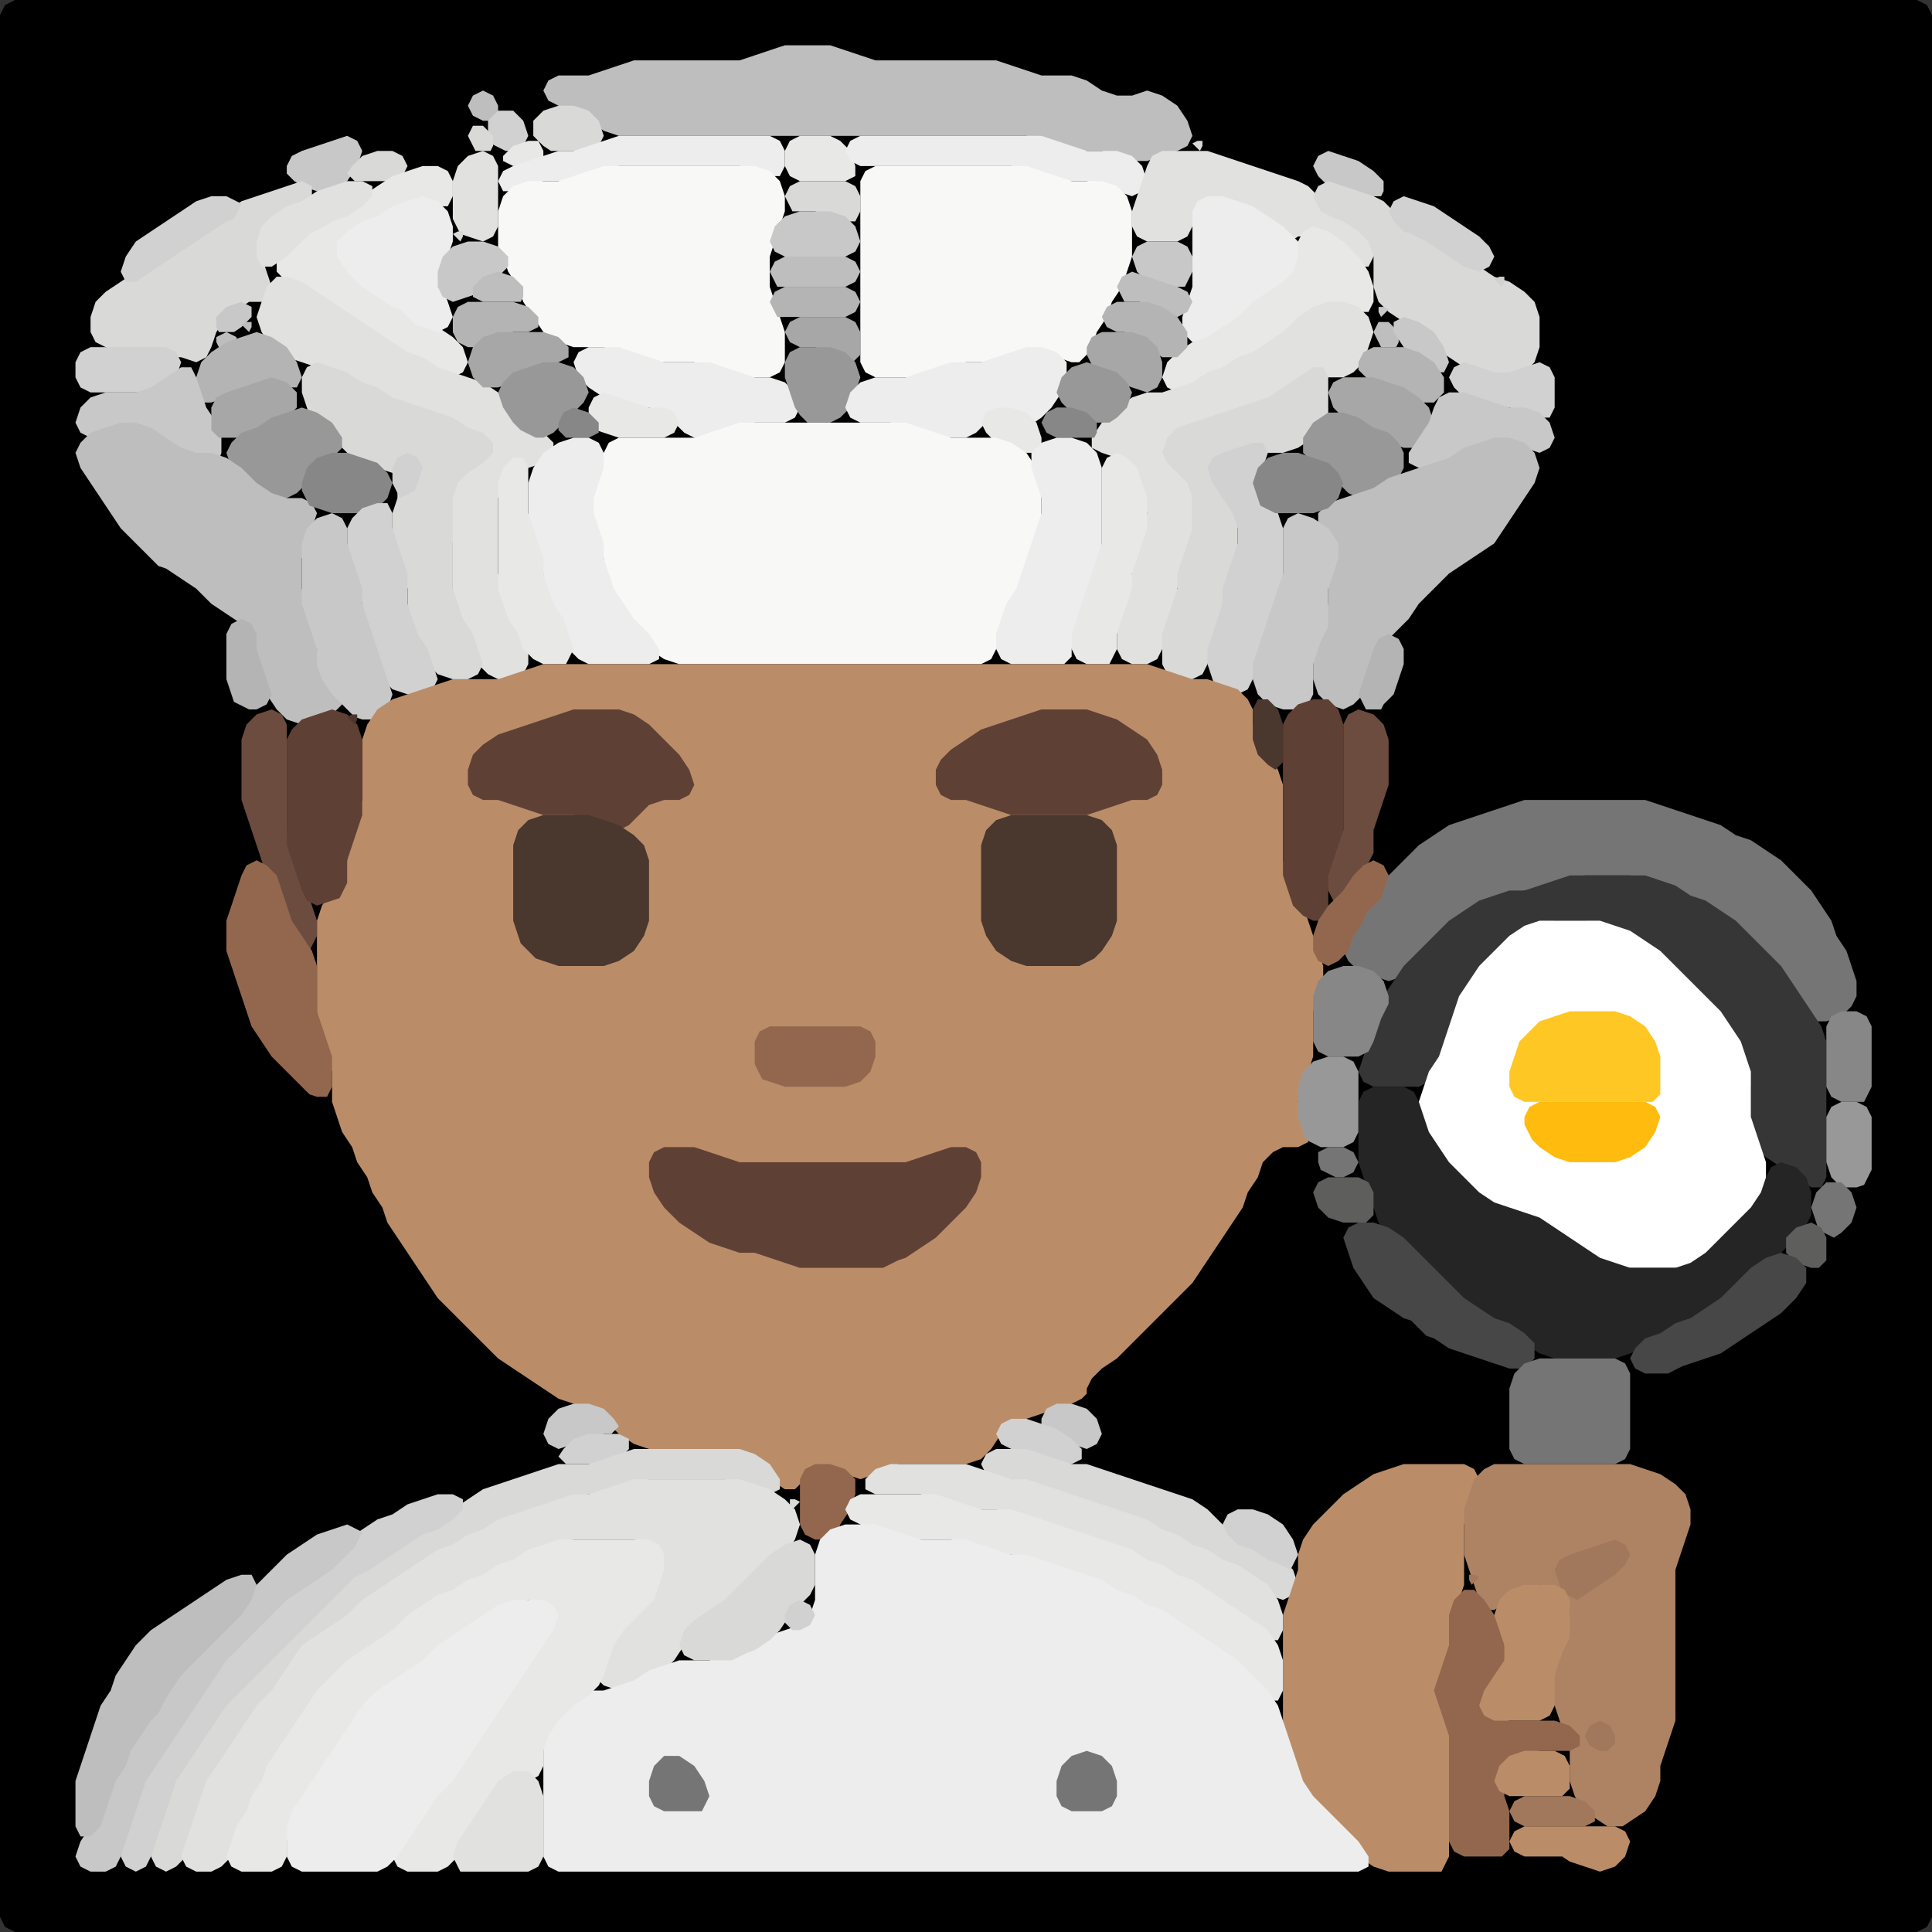 <?xml version="1.0" encoding="UTF-8" standalone="no"?>
<!DOCTYPE svg PUBLIC "-//W3C//DTD SVG 1.1//EN"
"http://www.w3.org/Graphics/SVG/1.1/DTD/svg11.dtd">
<svg width="128" height="128" xmlns="http://www.w3.org/2000/svg" version="1.1">
<rect width="100%" height="100%" fill="#333333" stroke="none"/>
<path d="M 101.5 128.0 L 102.0 128.0 L 103.0 128.0 L 104.0 128.0 L 105.0 128.0 L 106.0 128.0 L 107.0 128.0 L 108.0 128.0 L 109.0 128.0 L 110.0 128.0 L 111.0 128.0 L 112.0 128.0 L 113.0 128.0 L 114.0 128.0 L 115.0 128.0 L 116.0 128.0 L 117.0 128.0 L 118.0 128.0 L 119.0 128.0 L 120.0 128.0 L 121.0 128.0 L 122.0 128.0 L 123.0 128.0 L 124.0 128.0 L 125.0 128.0 L 126.0 128.0 L 127.0 128.0 L 127.667 127.667 L 128.0 127.0 L 128.0 126.0 L 128.0 125.0 L 128.0 124.0 L 128.0 123.0 L 128.0 122.0 L 128.0 121.0 L 128.0 120.0 L 128.0 119.0 L 128.0 118.0 L 128.0 117.0 L 128.0 116.0 L 128.0 115.0 L 128.0 114.0 L 128.0 113.0 L 128.0 112.0 L 128.0 111.0 L 128.0 110.0 L 128.0 109.0 L 128.0 108.0 L 128.0 107.0 L 128.0 106.0 L 128.0 105.0 L 128.0 104.0 L 128.0 103.0 L 128.0 102.0 L 128.0 101.0 L 128.0 100.0 L 128.0 99.0 L 128.0 98.0 L 128.0 97.0 L 128.0 96.0 L 128.0 95.0 L 128.0 94.0 L 128.0 93.0 L 128.0 92.0 L 128.0 91.0 L 128.0 90.0 L 128.0 89.0 L 128.0 88.0 L 128.0 87.0 L 128.0 86.0 L 128.0 85.0 L 128.0 84.0 L 128.0 83.0 L 128.0 82.0 L 128.0 81.0 L 128.0 80.0 L 128.0 79.0 L 128.0 78.0 L 128.0 77.0 L 128.0 76.0 L 128.0 75.0 L 128.0 74.0 L 128.0 73.0 L 128.0 72.0 L 128.0 71.0 L 128.0 70.0 L 128.0 69.0 L 128.0 68.0 L 128.0 67.0 L 128.0 66.0 L 128.0 65.0 L 128.0 64.0 L 128.0 63.0 L 128.0 62.0 L 128.0 61.0 L 128.0 60.0 L 128.0 59.0 L 128.0 58.0 L 128.0 57.0 L 128.0 56.0 L 128.0 55.0 L 128.0 54.0 L 128.0 53.0 L 128.0 52.0 L 128.0 51.0 L 128.0 50.0 L 128.0 49.0 L 128.0 48.0 L 128.0 47.0 L 128.0 46.0 L 128.0 45.0 L 128.0 44.0 L 128.0 43.0 L 128.0 42.0 L 128.0 41.0 L 128.0 40.0 L 128.0 39.0 L 128.0 38.0 L 128.0 37.0 L 128.0 36.0 L 128.0 35.0 L 128.0 34.0 L 128.0 33.0 L 128.0 32.0 L 128.0 31.0 L 128.0 30.0 L 128.0 29.0 L 128.0 28.0 L 128.0 27.0 L 128.0 26.0 L 128.0 25.0 L 128.0 24.0 L 128.0 23.0 L 128.0 22.0 L 128.0 21.0 L 128.0 20.0 L 128.0 19.0 L 128.0 18.0 L 128.0 17.0 L 128.0 16.0 L 128.0 15.0 L 128.0 14.0 L 128.0 13.0 L 128.0 12.0 L 128.0 11.0 L 128.0 10.0 L 128.0 9.0 L 128.0 8.0 L 128.0 7.0 L 128.0 6.0 L 128.0 5.0 L 128.0 4.0 L 128.0 3.0 L 128.0 2.0 L 128.0 1.0 L 127.667 0.333 L 127.0 0.0 L 126.0 0.0 L 125.0 0.0 L 124.0 0.0 L 123.0 0.0 L 122.0 0.0 L 121.0 0.0 L 120.0 0.0 L 119.0 0.0 L 118.0 0.0 L 117.0 0.0 L 116.0 0.0 L 115.0 0.0 L 114.0 0.0 L 113.0 0.0 L 112.0 0.0 L 111.0 0.0 L 110.0 0.0 L 109.0 0.0 L 108.0 0.0 L 107.0 0.0 L 106.0 0.0 L 105.0 0.0 L 104.0 0.0 L 103.0 0.0 L 102.0 0.0 L 101.0 0.0 L 100.0 0.0 L 99.0 0.0 L 98.0 0.0 L 97.0 0.0 L 96.0 0.0 L 95.0 0.0 L 94.0 0.0 L 93.0 0.0 L 92.0 0.0 L 91.0 0.0 L 90.0 0.0 L 89.0 0.0 L 88.0 0.0 L 87.0 0.0 L 86.0 0.0 L 85.0 0.0 L 84.0 0.0 L 83.0 0.0 L 82.0 0.0 L 81.0 0.0 L 80.0 0.0 L 79.0 0.0 L 78.0 0.0 L 77.0 0.0 L 76.0 0.0 L 75.0 0.0 L 74.0 0.0 L 73.0 0.0 L 72.0 0.0 L 71.0 0.0 L 70.0 0.0 L 69.0 0.0 L 68.0 0.0 L 67.0 0.0 L 66.0 0.0 L 65.0 0.0 L 64.0 0.0 L 63.0 0.0 L 62.0 0.0 L 61.0 0.0 L 60.0 0.0 L 59.0 0.0 L 58.0 0.0 L 57.0 0.0 L 56.0 0.0 L 55.0 0.0 L 54.0 0.0 L 53.0 0.0 L 52.0 0.0 L 51.0 0.0 L 50.0 0.0 L 49.0 0.0 L 48.0 0.0 L 47.0 0.0 L 46.0 0.0 L 45.0 0.0 L 44.0 0.0 L 43.0 0.0 L 42.0 0.0 L 41.0 0.0 L 40.0 0.0 L 39.0 0.0 L 38.0 0.0 L 37.0 0.0 L 36.0 0.0 L 35.0 0.0 L 34.0 0.0 L 33.0 0.0 L 32.0 0.0 L 31.0 0.0 L 30.0 0.0 L 29.0 0.0 L 28.0 0.0 L 27.0 0.0 L 26.0 0.0 L 25.0 0.0 L 24.0 0.0 L 23.0 0.0 L 22.0 0.0 L 21.0 0.0 L 20.0 0.0 L 19.0 0.0 L 18.0 0.0 L 17.0 0.0 L 16.0 0.0 L 15.0 0.0 L 14.0 0.0 L 13.0 0.0 L 12.0 0.0 L 11.0 0.0 L 10.0 0.0 L 9.0 0.0 L 8.0 0.0 L 7.0 0.0 L 6.0 0.0 L 5.0 0.0 L 4.0 0.0 L 3.0 0.0 L 2.0 0.0 L 1.0 0.0 L 0.333 0.333 L 0.0 1.0 L 0.0 2.0 L 0.0 3.0 L 0.0 4.0 L 0.0 5.0 L 0.0 6.0 L 0.0 7.0 L 0.0 8.0 L 0.0 9.0 L 0.0 10.0 L 0.0 11.0 L 0.0 12.0 L 0.0 13.0 L 0.0 14.0 L 0.0 15.0 L 0.0 16.0 L 0.0 17.0 L 0.0 18.0 L 0.0 19.0 L 0.0 20.0 L 0.0 21.0 L 0.0 22.0 L 0.0 23.0 L 0.0 24.0 L 0.0 25.0 L 0.0 26.0 L 0.0 27.0 L 0.0 28.0 L 0.0 29.0 L 0.0 30.0 L 0.0 31.0 L 0.0 32.0 L 0.0 33.0 L 0.0 34.0 L 0.0 35.0 L 0.0 36.0 L 0.0 37.0 L 0.0 38.0 L 0.0 39.0 L 0.0 40.0 L 0.0 41.0 L 0.0 42.0 L 0.0 43.0 L 0.0 44.0 L 0.0 45.0 L 0.0 46.0 L 0.0 47.0 L 0.0 48.0 L 0.0 49.0 L 0.0 50.0 L 0.0 51.0 L 0.0 52.0 L 0.0 53.0 L 0.0 54.0 L 0.0 55.0 L 0.0 56.0 L 0.0 57.0 L 0.0 58.0 L 0.0 59.0 L 0.0 60.0 L 0.0 61.0 L 0.0 62.0 L 0.0 63.0 L 0.0 64.0 L 0.0 65.0 L 0.0 66.0 L 0.0 67.0 L 0.0 68.0 L 0.0 69.0 L 0.0 70.0 L 0.0 71.0 L 0.0 72.0 L 0.0 73.0 L 0.0 74.0 L 0.0 75.0 L 0.0 76.0 L 0.0 77.0 L 0.0 78.0 L 0.0 79.0 L 0.0 80.0 L 0.0 81.0 L 0.0 82.0 L 0.0 83.0 L 0.0 84.0 L 0.0 85.0 L 0.0 86.0 L 0.0 87.0 L 0.0 88.0 L 0.0 89.0 L 0.0 90.0 L 0.0 91.0 L 0.0 92.0 L 0.0 93.0 L 0.0 94.0 L 0.0 95.0 L 0.0 96.0 L 0.0 97.0 L 0.0 98.0 L 0.0 99.0 L 0.0 100.0 L 0.0 101.0 L 0.0 102.0 L 0.0 103.0 L 0.0 104.0 L 0.0 105.0 L 0.0 106.0 L 0.0 107.0 L 0.0 108.0 L 0.0 109.0 L 0.0 110.0 L 0.0 111.0 L 0.0 112.0 L 0.0 113.0 L 0.0 114.0 L 0.0 115.0 L 0.0 116.0 L 0.0 117.0 L 0.0 118.0 L 0.0 119.0 L 0.0 120.0 L 0.0 121.0 L 0.0 122.0 L 0.0 123.0 L 0.0 124.0 L 0.0 125.0 L 0.0 126.0 L 0.0 127.0 L 0.333 127.667 L 1.0 128.0 L 2.0 128.0 L 3.0 128.0 L 4.0 128.0 L 5.0 128.0 L 6.0 128.0 L 7.0 128.0 L 8.0 128.0 L 9.0 128.0 L 10.0 128.0 L 11.0 128.0 L 12.0 128.0 L 13.0 128.0 L 14.0 128.0 L 15.0 128.0 L 16.0 128.0 L 17.0 128.0 L 18.0 128.0 L 19.0 128.0 L 20.0 128.0 L 21.0 128.0 L 22.0 128.0 L 23.0 128.0 L 24.0 128.0 L 25.0 128.0 L 26.0 128.0 L 27.0 128.0 L 28.0 128.0 L 29.0 128.0 L 30.0 128.0 L 31.0 128.0 L 32.0 128.0 L 33.0 128.0 L 34.0 128.0 L 35.0 128.0 L 36.0 128.0 L 37.0 128.0 L 38.0 128.0 L 39.0 128.0 L 40.0 128.0 L 41.0 128.0 L 42.0 128.0 L 43.0 128.0 L 44.0 128.0 L 45.0 128.0 L 46.0 128.0 L 47.0 128.0 L 48.0 128.0 L 49.0 128.0 L 50.0 128.0 L 51.0 128.0 L 52.0 128.0 L 53.0 128.0 L 54.0 128.0 L 55.0 128.0 L 56.0 128.0 L 57.0 128.0 L 58.0 128.0 L 59.0 128.0 L 60.0 128.0 L 61.0 128.0 L 62.0 128.0 L 63.0 128.0 L 64.0 128.0 L 65.0 128.0 L 66.0 128.0 L 67.0 128.0 L 68.0 128.0 L 69.0 128.0 L 70.0 128.0 L 71.0 128.0 L 72.0 128.0 L 73.0 128.0 L 74.0 128.0 L 75.0 128.0 L 76.0 128.0 L 77.0 128.0 L 78.0 128.0 L 79.0 128.0 L 80.0 128.0 L 81.0 128.0 L 82.0 128.0 L 83.0 128.0 L 84.0 128.0 L 85.0 128.0 L 86.0 128.0 L 87.0 128.0 L 88.0 128.0 L 89.0 128.0 L 90.0 128.0 L 91.0 128.0 L 92.0 128.0 L 93.0 128.0 L 94.0 128.0 L 95.0 128.0 L 96.0 128.0 L 97.0 128.0 L 98.0 128.0 L 99.0 128.0 L 100.0 128.0 L 100.5 128.0 Z" stroke="none" fill="rgb(0,0,0)" />
<path d="M 55.5 9.0 L 56.0 9.0 L 57.0 9.0 L 58.0 9.0 L 59.0 9.0 L 60.0 9.0 L 61.0 9.0 L 62.0 9.0 L 63.0 9.0 L 64.0 9.0 L 65.0 9.0 L 66.0 9.0 L 67.0 9.0 L 68.0 9.0 L 69.0 9.333 L 70.0 9.667 L 71.0 10.0 L 72.0 10.0 L 73.0 10.0 L 74.0 10.333 L 75.0 10.667 L 76.0 10.667 L 77.0 10.333 L 78.0 10.0 L 78.667 9.667 L 79.0 9.0 L 78.667 8.0 L 78.0 7.0 L 77.0 6.333 L 76.0 6.0 L 75.0 6.333 L 74.0 6.333 L 73.0 6.0 L 72.0 5.333 L 71.0 5.0 L 70.0 5.0 L 69.0 5.0 L 68.0 4.667 L 67.0 4.333 L 66.0 4.0 L 65.0 4.0 L 64.0 4.0 L 63.0 4.0 L 62.0 4.0 L 61.0 4.0 L 60.0 4.0 L 59.0 4.0 L 58.0 4.0 L 57.0 3.667 L 56.0 3.333 L 55.0 3.0 L 54.0 3.0 L 53.0 3.0 L 52.0 3.0 L 51.0 3.333 L 50.0 3.667 L 49.0 4.0 L 48.0 4.0 L 47.0 4.0 L 46.0 4.0 L 45.0 4.0 L 44.0 4.0 L 43.0 4.0 L 42.0 4.0 L 41.0 4.333 L 40.0 4.667 L 39.0 5.0 L 38.0 5.0 L 37.0 5.0 L 36.333 5.333 L 36.0 6.0 L 36.333 6.667 L 37.0 7.0 L 38.0 7.333 L 39.0 8.0 L 40.0 8.667 L 41.0 9.0 L 42.0 9.0 L 43.0 9.0 L 44.0 9.0 L 45.0 9.0 L 46.0 9.0 L 47.0 9.0 L 48.0 9.0 L 49.0 9.0 L 50.0 9.0 L 51.0 9.0 L 52.0 9.0 L 53.0 9.0 L 54.0 9.0 L 54.5 9.0 Z" stroke="none" fill="rgb(191,190,190)" />
<path d="M 33.0 7.5 L 33.0 7.0 L 32.667 6.333 L 32.0 6.0 L 31.333 6.333 L 31.0 7.0 L 31.333 7.667 L 32.0 8.0 L 32.5 8.0 Z" stroke="none" fill="rgb(191,190,190)" />
<path d="M 33.5 10.0 L 34.0 10.0 L 34.667 9.667 L 35.0 9.0 L 34.667 8.0 L 34.0 7.333 L 33.0 7.333 L 32.333 8.0 L 32.333 9.0 L 32.5 9.5 Z" stroke="none" fill="rgb(209,209,209)" />
<path d="M 37.5 10.0 L 38.0 10.0 L 39.0 10.0 L 39.667 9.667 L 40.0 9.0 L 39.667 8.0 L 39.0 7.333 L 38.0 7.0 L 37.0 7.0 L 36.0 7.333 L 35.333 8.0 L 35.333 9.0 L 36.0 9.667 L 36.5 10.0 Z" stroke="none" fill="rgb(217,217,216)" />
<path d="M 32.5 10.0 L 32.667 9.667 L 32.667 9.0 L 32.0 8.333 L 31.333 8.333 L 31.0 9.0 L 31.333 9.667 L 31.5 10.0 Z" stroke="none" fill="rgb(217,217,216)" />
<path d="M 19.5 12.0 L 20.0 12.333 L 21.0 12.667 L 22.0 12.667 L 23.0 12.0 L 23.667 11.0 L 24.0 10.0 L 23.667 9.333 L 23.0 9.0 L 22.0 9.333 L 21.0 9.667 L 20.0 10.0 L 19.333 10.333 L 19.0 11.0 L 19.0 11.5 Z" stroke="none" fill="rgb(201,200,200)" />
<path d="M 36.0 10.5 L 36.0 10.0 L 35.667 9.333 L 35.0 9.333 L 34.0 9.667 L 33.333 10.333 L 33.333 10.667 L 34.0 11.0 L 35.0 11.0 L 35.5 11.0 Z" stroke="none" fill="rgb(232,232,231)" />
<path d="M 37.5 12.0 L 38.0 12.0 L 39.0 11.667 L 40.0 11.333 L 41.0 11.0 L 42.0 11.0 L 43.0 11.0 L 44.0 11.0 L 45.0 11.0 L 46.0 11.0 L 47.0 11.0 L 48.0 11.0 L 49.0 11.0 L 50.0 11.333 L 51.0 11.667 L 51.667 11.667 L 52.0 11.0 L 52.0 10.0 L 51.667 9.333 L 51.0 9.0 L 50.0 9.0 L 49.0 9.0 L 48.0 9.0 L 47.0 9.0 L 46.0 9.0 L 45.0 9.0 L 44.0 9.0 L 43.0 9.0 L 42.0 9.0 L 41.0 9.0 L 40.0 9.333 L 39.0 9.667 L 38.0 10.0 L 37.0 10.0 L 36.0 10.333 L 35.0 10.667 L 34.0 11.0 L 33.333 11.333 L 33.0 12.0 L 33.333 12.667 L 34.0 12.667 L 35.0 12.333 L 36.0 12.0 L 36.5 12.0 Z" stroke="none" fill="rgb(237,237,237)" />
<path d="M 54.5 12.0 L 55.0 12.0 L 56.0 12.0 L 56.667 11.667 L 56.667 11.0 L 56.333 10.0 L 55.667 9.333 L 55.0 9.0 L 54.0 9.0 L 53.0 9.0 L 52.333 9.333 L 52.0 10.0 L 52.0 11.0 L 52.333 11.667 L 53.0 12.0 L 53.5 12.0 Z" stroke="none" fill="rgb(232,232,231)" />
<path d="M 71.5 12.0 L 72.0 12.0 L 73.0 12.333 L 74.0 12.667 L 75.0 13.0 L 75.667 12.667 L 76.0 12.0 L 75.667 11.0 L 75.0 10.333 L 74.0 10.0 L 73.0 10.0 L 72.0 10.0 L 71.0 9.667 L 70.0 9.333 L 69.0 9.0 L 68.0 9.0 L 67.0 9.0 L 66.0 9.0 L 65.0 9.0 L 64.0 9.0 L 63.0 9.0 L 62.0 9.0 L 61.0 9.0 L 60.0 9.0 L 59.0 9.0 L 58.0 9.0 L 57.0 9.0 L 56.333 9.333 L 56.0 10.0 L 56.333 10.667 L 57.0 11.0 L 58.0 11.0 L 59.0 11.0 L 60.0 11.0 L 61.0 11.0 L 62.0 11.0 L 63.0 11.0 L 64.0 11.0 L 65.0 11.0 L 66.0 11.0 L 67.0 11.0 L 68.0 11.333 L 69.0 11.667 L 70.0 12.0 L 70.5 12.0 Z" stroke="none" fill="rgb(237,237,237)" />
<path d="M 79.5 10.0 L 79.667 9.667 L 79.667 9.333 L 79.333 9.333 L 79.0 9.5 Z" stroke="none" fill="rgb(217,217,216)" />
<path d="M 23.5 12.0 L 24.0 12.0 L 25.0 12.0 L 26.0 12.0 L 26.667 11.667 L 27.0 11.0 L 26.667 10.333 L 26.0 10.0 L 25.0 10.0 L 24.0 10.333 L 23.333 11.0 L 23.0 11.5 Z" stroke="none" fill="rgb(217,217,216)" />
<path d="M 30.5 15.5 L 31.0 15.667 L 32.0 16.0 L 32.667 15.667 L 33.0 15.0 L 33.0 14.0 L 33.0 13.0 L 33.0 12.0 L 33.0 11.0 L 32.667 10.333 L 32.0 10.0 L 31.0 10.333 L 30.333 11.0 L 30.0 12.0 L 30.0 13.0 L 30.0 14.0 L 30.0 14.5 Z" stroke="none" fill="rgb(225,225,224)" />
<path d="M 85.5 16.0 L 86.0 15.667 L 87.0 15.667 L 88.0 16.0 L 89.0 17.0 L 90.0 17.667 L 90.667 17.667 L 91.0 17.0 L 91.0 16.0 L 90.667 15.333 L 90.0 14.667 L 89.0 14.333 L 88.0 13.667 L 87.333 13.0 L 86.667 12.333 L 86.0 12.0 L 85.0 11.667 L 84.0 11.333 L 83.0 11.0 L 82.0 10.667 L 81.0 10.333 L 80.0 10.0 L 79.0 10.0 L 78.0 10.0 L 77.0 10.0 L 76.333 10.333 L 76.0 11.0 L 75.667 12.0 L 75.333 13.0 L 75.0 14.0 L 75.0 15.0 L 75.333 15.667 L 76.0 16.0 L 77.0 16.0 L 78.0 16.0 L 78.667 15.667 L 79.0 15.0 L 79.333 14.0 L 80.0 13.333 L 81.0 13.333 L 82.0 13.667 L 83.0 14.333 L 84.0 15.0 L 84.5 15.5 Z" stroke="none" fill="rgb(225,225,224)" />
<path d="M 91.5 13.0 L 91.667 12.667 L 91.667 12.0 L 91.0 11.333 L 90.0 10.667 L 89.0 10.333 L 88.0 10.0 L 87.333 10.333 L 87.0 11.0 L 87.333 11.667 L 88.0 12.333 L 89.0 12.667 L 90.0 13.0 L 90.5 13.0 Z" stroke="none" fill="rgb(201,200,200)" />
<path d="M 21.5 20.5 L 22.0 20.667 L 23.0 21.333 L 24.0 22.0 L 25.0 22.667 L 26.0 23.333 L 27.0 23.667 L 28.0 24.333 L 29.0 24.667 L 30.0 25.0 L 30.667 24.667 L 31.0 24.0 L 30.667 23.0 L 30.0 22.333 L 29.0 21.667 L 28.0 21.0 L 27.0 20.333 L 26.0 19.667 L 25.0 19.0 L 24.0 18.0 L 23.333 17.0 L 23.333 16.0 L 24.0 15.333 L 25.0 14.667 L 26.0 14.333 L 27.0 13.667 L 28.0 13.667 L 29.0 13.667 L 29.667 13.667 L 30.0 13.0 L 30.0 12.0 L 29.667 11.333 L 29.0 11.0 L 28.0 11.0 L 27.0 11.333 L 26.0 11.667 L 25.0 12.333 L 24.0 13.0 L 23.0 13.667 L 22.0 14.333 L 21.0 14.667 L 20.0 15.333 L 19.0 16.0 L 18.333 17.0 L 18.333 18.0 L 19.0 18.667 L 20.0 19.333 L 20.5 19.5 Z" stroke="none" fill="rgb(232,232,231)" />
<path d="M 33.5 17.5 L 33.667 18.0 L 34.333 19.0 L 34.667 20.0 L 35.333 21.0 L 36.0 22.0 L 37.0 22.667 L 38.0 23.0 L 39.0 23.0 L 40.0 23.0 L 41.0 23.333 L 42.0 23.667 L 43.0 24.0 L 44.0 24.0 L 45.0 24.0 L 46.0 24.0 L 47.0 24.333 L 48.0 24.667 L 49.0 25.0 L 50.0 25.0 L 51.0 25.0 L 51.667 24.667 L 52.0 24.0 L 52.0 23.0 L 52.0 22.0 L 51.667 21.0 L 51.333 20.0 L 51.0 19.0 L 51.0 18.0 L 51.0 17.0 L 51.333 16.0 L 51.667 15.0 L 52.0 14.0 L 52.0 13.0 L 51.667 12.0 L 51.0 11.333 L 50.0 11.0 L 49.0 11.0 L 48.0 11.0 L 47.0 11.0 L 46.0 11.0 L 45.0 11.0 L 44.0 11.0 L 43.0 11.0 L 42.0 11.0 L 41.0 11.0 L 40.0 11.0 L 39.0 11.333 L 38.0 11.667 L 37.0 12.0 L 36.0 12.0 L 35.0 12.0 L 34.0 12.333 L 33.333 13.0 L 33.0 14.0 L 33.0 15.0 L 33.0 16.0 L 33.0 16.5 Z" stroke="none" fill="rgb(248,248,247)" />
<path d="M 72.0 23.5 L 72.333 23.0 L 72.667 22.0 L 73.333 21.0 L 73.667 20.0 L 74.333 19.0 L 74.667 18.0 L 75.0 17.0 L 75.0 16.0 L 75.0 15.0 L 75.0 14.0 L 74.667 13.0 L 74.0 12.333 L 73.0 12.0 L 72.0 12.0 L 71.0 12.0 L 70.0 11.667 L 69.0 11.333 L 68.0 11.0 L 67.0 11.0 L 66.0 11.0 L 65.0 11.0 L 64.0 11.0 L 63.0 11.0 L 62.0 11.0 L 61.0 11.0 L 60.0 11.0 L 59.0 11.0 L 58.0 11.0 L 57.333 11.333 L 57.0 12.0 L 57.0 13.0 L 57.0 14.0 L 57.0 15.0 L 57.0 16.0 L 57.0 17.0 L 57.0 18.0 L 57.0 19.0 L 57.0 20.0 L 57.0 21.0 L 57.0 22.0 L 57.0 23.0 L 57.0 24.0 L 57.333 24.667 L 58.0 25.0 L 59.0 25.0 L 60.0 25.0 L 61.0 25.0 L 62.0 24.667 L 63.0 24.333 L 64.0 24.0 L 65.0 24.0 L 66.0 24.0 L 67.0 23.667 L 68.0 23.333 L 69.0 23.333 L 70.0 23.667 L 71.0 24.0 L 71.5 24.0 Z" stroke="none" fill="rgb(248,248,247)" />
<path d="M 17.5 20.0 L 17.667 19.667 L 18.0 19.0 L 17.667 18.0 L 17.333 17.0 L 17.333 16.0 L 18.0 15.0 L 19.0 14.333 L 20.0 13.667 L 20.667 13.0 L 20.667 12.333 L 20.0 12.0 L 19.0 12.333 L 18.0 12.667 L 17.0 13.0 L 16.0 13.333 L 15.0 14.0 L 14.0 14.667 L 13.0 15.333 L 12.0 16.0 L 11.0 16.667 L 10.0 17.333 L 9.0 18.0 L 8.0 18.667 L 7.0 19.333 L 6.333 20.0 L 6.0 21.0 L 6.0 22.0 L 6.333 22.667 L 7.0 23.0 L 8.0 23.333 L 9.0 23.667 L 10.0 23.667 L 11.0 23.667 L 12.0 23.667 L 13.0 24.0 L 13.667 23.667 L 14.0 23.0 L 14.333 22.0 L 15.0 21.0 L 16.0 20.333 L 16.5 20.0 Z" stroke="none" fill="rgb(217,217,216)" />
<path d="M 21.5 15.0 L 22.0 14.667 L 23.0 14.333 L 24.0 13.667 L 24.667 13.0 L 24.667 12.333 L 24.0 12.0 L 23.0 12.0 L 22.0 12.333 L 21.0 12.667 L 20.0 13.333 L 19.0 13.667 L 18.0 14.333 L 17.333 15.0 L 17.0 16.0 L 17.0 17.0 L 17.333 17.667 L 18.0 17.667 L 19.0 17.0 L 20.0 16.0 L 20.5 15.5 Z" stroke="none" fill="rgb(225,225,224)" />
<path d="M 53.5 14.0 L 54.0 14.0 L 55.0 14.333 L 56.0 14.667 L 56.667 14.667 L 57.0 14.0 L 57.0 13.0 L 56.667 12.333 L 56.0 12.0 L 55.0 12.0 L 54.0 12.0 L 53.0 12.0 L 52.333 12.333 L 52.0 13.0 L 52.333 13.667 L 52.5 14.0 Z" stroke="none" fill="rgb(217,217,216)" />
<path d="M 88.5 14.5 L 89.0 14.667 L 90.0 15.333 L 90.667 16.0 L 91.0 17.0 L 91.0 18.0 L 91.0 19.0 L 91.333 20.0 L 92.0 20.667 L 93.0 21.333 L 94.0 22.0 L 95.0 23.0 L 96.0 23.667 L 97.0 24.333 L 98.0 24.667 L 99.0 25.0 L 100.0 25.0 L 101.0 24.667 L 101.667 24.0 L 102.0 23.0 L 102.0 22.0 L 102.0 21.0 L 101.667 20.0 L 101.0 19.333 L 100.0 18.667 L 99.0 18.333 L 98.0 17.667 L 97.0 17.0 L 96.0 16.333 L 95.0 15.667 L 94.0 15.333 L 93.0 14.667 L 92.333 14.0 L 91.667 13.333 L 91.0 13.0 L 90.0 12.667 L 89.0 12.333 L 88.0 12.0 L 87.333 12.333 L 87.0 13.0 L 87.333 13.667 L 87.5 14.0 Z" stroke="none" fill="rgb(217,217,216)" />
<path d="M 16.0 13.5 L 15.667 13.333 L 15.0 13.0 L 14.0 13.0 L 13.0 13.333 L 12.0 14.0 L 11.0 14.667 L 10.0 15.333 L 9.0 16.0 L 8.333 17.0 L 8.0 18.0 L 8.333 18.667 L 9.0 18.667 L 10.0 18.0 L 11.0 17.333 L 12.0 16.667 L 13.0 16.0 L 14.0 15.333 L 15.0 14.667 L 15.5 14.5 Z" stroke="none" fill="rgb(209,209,209)" />
<path d="M 27.5 21.5 L 28.0 21.667 L 29.0 22.0 L 29.667 21.667 L 30.0 21.0 L 29.667 20.0 L 29.333 19.0 L 29.333 18.0 L 29.667 17.0 L 30.0 16.0 L 30.0 15.0 L 29.667 14.0 L 29.0 13.333 L 28.0 13.0 L 27.0 13.333 L 26.0 13.667 L 25.0 14.333 L 24.0 14.667 L 23.0 15.333 L 22.333 16.0 L 22.333 17.0 L 23.0 18.0 L 24.0 19.0 L 25.0 19.667 L 26.0 20.333 L 26.5 20.5 Z" stroke="none" fill="rgb(237,237,237)" />
<path d="M 81.5 22.0 L 82.0 21.667 L 83.0 21.0 L 84.0 20.0 L 85.0 19.333 L 86.0 18.667 L 86.667 18.0 L 86.667 17.0 L 86.0 16.0 L 85.0 15.0 L 84.0 14.333 L 83.0 13.667 L 82.0 13.333 L 81.0 13.0 L 80.0 13.0 L 79.333 13.333 L 79.0 14.0 L 79.0 15.0 L 79.0 16.0 L 79.0 17.0 L 79.0 18.0 L 79.0 19.0 L 78.667 20.0 L 78.333 21.0 L 78.333 22.0 L 79.0 22.667 L 80.0 22.667 L 80.5 22.5 Z" stroke="none" fill="rgb(237,237,237)" />
<path d="M 94.5 16.0 L 95.0 16.333 L 96.0 17.0 L 97.0 17.667 L 98.0 18.0 L 98.667 17.667 L 99.0 17.0 L 98.667 16.333 L 98.0 15.667 L 97.0 15.0 L 96.0 14.333 L 95.0 13.667 L 94.0 13.333 L 93.0 13.0 L 92.333 13.333 L 92.0 14.0 L 92.333 14.667 L 93.0 15.333 L 93.5 15.5 Z" stroke="none" fill="rgb(209,209,209)" />
<path d="M 53.5 17.0 L 54.0 17.0 L 55.0 17.0 L 56.0 17.0 L 56.667 16.667 L 57.0 16.0 L 56.667 15.0 L 56.0 14.333 L 55.0 14.0 L 54.0 14.0 L 53.0 14.0 L 52.0 14.333 L 51.333 15.0 L 51.0 16.0 L 51.333 16.667 L 52.0 17.0 L 52.5 17.0 Z" stroke="none" fill="rgb(201,200,200)" />
<path d="M 30.5 16.0 L 30.667 15.667 L 30.667 15.333 L 30.333 15.333 L 30.0 15.5 Z" stroke="none" fill="rgb(217,217,216)" />
<path d="M 87.5 20.5 L 88.0 20.333 L 89.0 20.333 L 90.0 20.667 L 90.667 20.667 L 91.0 20.0 L 91.0 19.0 L 90.667 18.0 L 90.0 17.0 L 89.0 16.0 L 88.0 15.333 L 87.0 15.0 L 86.333 15.333 L 86.0 16.0 L 86.0 17.0 L 85.667 18.0 L 85.0 18.667 L 84.0 19.333 L 83.0 20.0 L 82.0 21.0 L 81.0 21.667 L 80.0 22.333 L 79.0 22.667 L 78.0 23.333 L 77.333 24.0 L 77.0 25.0 L 77.333 25.667 L 78.0 26.0 L 79.0 25.667 L 80.0 25.333 L 81.0 24.667 L 82.0 24.333 L 83.0 23.667 L 84.0 23.333 L 85.0 22.667 L 86.0 22.0 L 86.5 21.5 Z" stroke="none" fill="rgb(232,232,231)" />
<path d="M 32.5 18.5 L 33.0 18.333 L 33.667 17.667 L 33.667 17.0 L 33.0 16.333 L 32.0 16.0 L 31.0 16.0 L 30.0 16.333 L 29.333 17.0 L 29.0 18.0 L 29.0 19.0 L 29.333 19.667 L 30.0 20.0 L 31.0 19.667 L 31.5 19.5 Z" stroke="none" fill="rgb(201,200,200)" />
<path d="M 78.5 19.0 L 78.667 18.667 L 79.0 18.0 L 79.0 17.0 L 78.667 16.333 L 78.0 16.0 L 77.0 16.0 L 76.0 16.0 L 75.333 16.333 L 75.0 17.0 L 75.333 18.0 L 76.0 18.667 L 77.0 19.0 L 77.5 19.0 Z" stroke="none" fill="rgb(201,200,200)" />
<path d="M 52.5 19.0 L 53.0 19.0 L 54.0 19.0 L 55.0 19.0 L 56.0 19.0 L 56.667 18.667 L 57.0 18.0 L 56.667 17.333 L 56.0 17.0 L 55.0 17.0 L 54.0 17.0 L 53.0 17.0 L 52.0 17.0 L 51.333 17.333 L 51.0 18.0 L 51.333 18.667 L 51.5 19.0 Z" stroke="none" fill="rgb(191,190,190)" />
<path d="M 23.5 25.5 L 24.0 25.667 L 25.0 26.333 L 26.0 26.667 L 27.0 27.0 L 28.0 27.333 L 29.0 27.667 L 30.0 28.333 L 31.0 29.0 L 31.333 30.0 L 31.0 30.667 L 30.333 31.333 L 29.667 32.0 L 29.333 33.0 L 29.333 34.0 L 29.667 35.0 L 30.0 36.0 L 30.0 37.0 L 30.0 38.0 L 30.0 39.0 L 30.0 40.0 L 30.333 41.0 L 30.667 42.0 L 31.333 43.0 L 31.667 44.0 L 32.333 44.667 L 33.0 45.0 L 34.0 45.0 L 34.667 44.667 L 35.0 44.0 L 35.0 43.0 L 34.667 42.0 L 34.333 41.0 L 33.667 40.0 L 33.333 39.0 L 33.0 38.0 L 33.0 37.0 L 33.0 36.0 L 33.0 35.0 L 33.0 34.0 L 33.0 33.0 L 33.333 32.0 L 34.0 31.333 L 35.0 31.0 L 36.0 30.667 L 36.667 30.0 L 36.667 29.333 L 36.0 28.667 L 35.0 28.0 L 34.0 27.0 L 33.0 26.0 L 32.0 25.333 L 31.0 25.0 L 30.0 24.667 L 29.0 24.333 L 28.0 23.667 L 27.0 23.333 L 26.0 22.667 L 25.0 22.0 L 24.0 21.333 L 23.0 20.667 L 22.0 20.0 L 21.0 19.333 L 20.0 18.667 L 19.0 18.333 L 18.333 18.333 L 17.667 19.0 L 17.333 20.0 L 17.0 21.0 L 17.333 22.0 L 18.0 23.0 L 19.0 23.667 L 20.0 24.0 L 21.0 24.333 L 22.0 24.667 L 22.5 25.0 Z" stroke="none" fill="rgb(225,225,224)" />
<path d="M 34.5 20.0 L 34.667 19.667 L 34.667 19.0 L 34.0 18.333 L 33.0 18.0 L 32.0 18.333 L 31.333 19.0 L 31.333 19.667 L 32.0 20.0 L 33.0 20.0 L 33.5 20.0 Z" stroke="none" fill="rgb(191,190,190)" />
<path d="M 75.5 20.0 L 76.0 20.333 L 77.0 20.667 L 78.0 21.0 L 78.667 20.667 L 79.0 20.0 L 78.667 19.333 L 78.0 19.0 L 77.0 18.667 L 76.0 18.333 L 75.0 18.0 L 74.333 18.333 L 74.0 19.0 L 74.333 19.667 L 74.5 20.0 Z" stroke="none" fill="rgb(191,190,190)" />
<path d="M 99.5 19.0 L 99.667 18.667 L 99.667 18.333 L 99.333 18.333 L 99.0 18.5 Z" stroke="none" fill="rgb(209,209,209)" />
<path d="M 52.5 21.0 L 53.0 21.0 L 54.0 21.0 L 55.0 21.0 L 56.0 21.0 L 56.667 20.667 L 57.0 20.0 L 56.667 19.333 L 56.0 19.0 L 55.0 19.0 L 54.0 19.0 L 53.0 19.0 L 52.0 19.0 L 51.333 19.333 L 51.0 20.0 L 51.333 20.667 L 51.5 21.0 Z" stroke="none" fill="rgb(180,180,180)" />
<path d="M 15.5 22.0 L 16.0 21.667 L 16.667 21.0 L 16.667 20.333 L 16.0 20.0 L 15.0 20.333 L 14.333 21.0 L 14.333 21.667 L 14.5 22.0 Z" stroke="none" fill="rgb(201,200,200)" />
<path d="M 32.5 22.5 L 33.0 22.333 L 34.0 22.0 L 35.0 22.0 L 35.667 21.667 L 35.667 21.0 L 35.0 20.333 L 34.0 20.0 L 33.0 20.0 L 32.0 20.0 L 31.0 20.0 L 30.333 20.333 L 30.0 21.0 L 30.0 22.0 L 30.333 22.667 L 31.0 23.0 L 31.5 23.0 Z" stroke="none" fill="rgb(180,180,180)" />
<path d="M 75.5 22.5 L 76.0 23.0 L 77.0 23.667 L 78.0 23.667 L 78.667 23.0 L 78.667 22.0 L 78.0 21.0 L 77.0 20.333 L 76.0 20.0 L 75.0 20.0 L 74.0 20.0 L 73.333 20.333 L 73.0 21.0 L 73.333 21.667 L 74.0 22.0 L 74.5 22.0 Z" stroke="none" fill="rgb(180,180,180)" />
<path d="M 88.5 25.0 L 89.0 25.0 L 89.667 24.667 L 90.333 24.0 L 90.667 23.0 L 91.0 22.0 L 90.667 21.0 L 90.0 20.333 L 89.0 20.0 L 88.0 20.0 L 87.0 20.333 L 86.0 21.0 L 85.0 22.0 L 84.0 22.667 L 83.0 23.333 L 82.0 23.667 L 81.0 24.333 L 80.0 24.667 L 79.0 25.333 L 78.0 25.667 L 77.0 26.0 L 76.0 26.0 L 75.0 26.333 L 74.0 27.0 L 73.0 28.0 L 72.333 29.0 L 72.333 29.667 L 73.0 30.0 L 74.0 30.333 L 74.667 31.0 L 75.333 32.0 L 75.667 33.0 L 76.0 34.0 L 75.667 35.0 L 75.333 36.0 L 75.0 37.0 L 75.0 38.0 L 74.667 39.0 L 74.333 40.0 L 74.0 41.0 L 74.0 42.0 L 74.0 43.0 L 74.333 43.667 L 75.0 44.0 L 76.0 44.0 L 76.667 43.667 L 77.0 43.0 L 77.333 42.0 L 77.667 41.0 L 78.0 40.0 L 78.0 39.0 L 78.333 38.0 L 78.667 37.0 L 79.0 36.0 L 79.0 35.0 L 79.0 34.0 L 79.0 33.0 L 79.0 32.0 L 78.667 31.333 L 78.0 30.667 L 77.667 30.0 L 78.0 29.0 L 79.0 28.333 L 80.0 28.0 L 81.0 27.667 L 82.0 27.333 L 83.0 27.0 L 84.0 26.667 L 85.0 26.333 L 86.0 25.667 L 87.0 25.333 L 87.5 25.0 Z" stroke="none" fill="rgb(225,225,224)" />
<path d="M 92.0 20.5 L 91.667 20.333 L 91.333 20.333 L 91.333 20.667 L 91.5 21.0 Z" stroke="none" fill="rgb(201,200,200)" />
<path d="M 16.5 22.0 L 16.667 21.667 L 16.667 21.333 L 16.333 21.333 L 16.0 21.5 Z" stroke="none" fill="rgb(191,190,190)" />
<path d="M 57.0 23.5 L 57.0 23.0 L 57.0 22.0 L 56.667 21.333 L 56.0 21.0 L 55.0 21.0 L 54.0 21.0 L 53.0 21.0 L 52.333 21.333 L 52.0 22.0 L 52.333 22.667 L 53.0 23.0 L 54.0 23.0 L 55.0 23.333 L 56.0 23.667 L 56.5 24.0 Z" stroke="none" fill="rgb(167,167,167)" />
<path d="M 92.5 23.0 L 92.667 22.667 L 92.667 22.0 L 92.0 21.333 L 91.333 21.333 L 91.0 22.0 L 91.333 22.667 L 91.5 23.0 Z" stroke="none" fill="rgb(191,190,190)" />
<path d="M 94.5 24.5 L 95.0 24.667 L 95.667 24.667 L 96.0 24.0 L 95.667 23.0 L 95.0 22.0 L 94.0 21.333 L 93.0 21.0 L 92.333 21.333 L 92.333 22.0 L 93.0 23.0 L 93.5 23.5 Z" stroke="none" fill="rgb(201,200,200)" />
<path d="M 15.5 23.0 L 15.667 22.667 L 15.667 22.333 L 15.0 22.0 L 14.333 22.333 L 14.333 22.667 L 14.5 23.0 Z" stroke="none" fill="rgb(191,190,190)" />
<path d="M 16.5 26.0 L 17.0 25.667 L 18.0 25.667 L 19.0 25.667 L 19.667 25.667 L 20.0 25.0 L 19.667 24.0 L 19.0 23.0 L 18.0 22.333 L 17.0 22.0 L 16.0 22.333 L 15.0 22.667 L 14.0 23.333 L 13.333 24.0 L 13.0 25.0 L 13.0 26.0 L 13.333 26.667 L 14.0 26.667 L 15.0 26.333 L 15.5 26.0 Z" stroke="none" fill="rgb(180,180,180)" />
<path d="M 35.5 24.5 L 36.0 24.333 L 37.0 24.0 L 37.667 23.667 L 37.667 23.0 L 37.0 22.333 L 36.0 22.0 L 35.0 22.0 L 34.0 22.0 L 33.0 22.0 L 32.0 22.333 L 31.333 23.0 L 31.0 24.0 L 31.333 25.0 L 32.0 25.667 L 33.0 25.667 L 34.0 25.333 L 34.5 25.0 Z" stroke="none" fill="rgb(167,167,167)" />
<path d="M 72.5 24.5 L 73.0 24.667 L 74.0 25.333 L 75.0 25.667 L 76.0 26.0 L 76.667 25.667 L 77.0 25.0 L 77.0 24.0 L 76.667 23.0 L 76.0 22.333 L 75.0 22.0 L 74.0 22.0 L 73.0 22.0 L 72.333 22.333 L 72.0 23.0 L 72.0 23.5 Z" stroke="none" fill="rgb(167,167,167)" />
<path d="M 7.5 26.0 L 8.0 26.0 L 9.0 26.0 L 10.0 26.0 L 11.0 25.667 L 11.667 25.0 L 12.0 24.0 L 11.667 23.333 L 11.0 23.0 L 10.0 23.0 L 9.0 23.0 L 8.0 23.0 L 7.0 23.0 L 6.0 23.0 L 5.333 23.333 L 5.0 24.0 L 5.0 25.0 L 5.333 25.667 L 6.0 26.0 L 6.5 26.0 Z" stroke="none" fill="rgb(209,209,209)" />
<path d="M 47.5 29.0 L 48.0 28.667 L 49.0 28.333 L 50.0 28.0 L 51.0 28.0 L 52.0 28.0 L 52.667 27.667 L 53.0 27.0 L 52.667 26.0 L 52.0 25.333 L 51.0 25.0 L 50.0 25.0 L 49.0 24.667 L 48.0 24.333 L 47.0 24.0 L 46.0 24.0 L 45.0 24.0 L 44.0 24.0 L 43.0 23.667 L 42.0 23.333 L 41.0 23.0 L 40.0 23.0 L 39.0 23.0 L 38.333 23.333 L 38.0 24.0 L 38.333 25.0 L 39.0 25.667 L 40.0 26.333 L 41.0 26.667 L 42.0 27.0 L 43.0 27.0 L 44.0 27.333 L 44.667 28.0 L 45.333 28.667 L 46.0 29.0 L 46.5 29.0 Z" stroke="none" fill="rgb(237,237,237)" />
<path d="M 53.5 28.0 L 54.0 28.0 L 55.0 28.0 L 55.667 27.667 L 56.333 27.0 L 56.667 26.0 L 57.0 25.0 L 56.667 24.0 L 56.0 23.333 L 55.0 23.0 L 54.0 23.0 L 53.0 23.0 L 52.333 23.333 L 52.0 24.0 L 52.0 25.0 L 52.333 26.0 L 52.667 27.0 L 53.0 27.5 Z" stroke="none" fill="rgb(152,152,152)" />
<path d="M 68.5 28.0 L 69.0 27.667 L 69.667 27.0 L 70.333 26.0 L 70.667 25.0 L 70.667 24.0 L 70.0 23.333 L 69.0 23.0 L 68.0 23.0 L 67.0 23.333 L 66.0 23.667 L 65.0 24.0 L 64.0 24.0 L 63.0 24.0 L 62.0 24.333 L 61.0 24.667 L 60.0 25.0 L 59.0 25.0 L 58.0 25.0 L 57.0 25.333 L 56.333 26.0 L 56.0 27.0 L 56.333 27.667 L 57.0 28.0 L 58.0 28.0 L 59.0 28.0 L 60.0 28.333 L 61.0 28.667 L 62.0 29.0 L 63.0 29.0 L 64.0 29.0 L 64.667 28.667 L 65.333 28.0 L 66.0 27.333 L 67.0 27.333 L 67.5 27.5 Z" stroke="none" fill="rgb(237,237,237)" />
<path d="M 90.5 25.0 L 91.0 25.333 L 92.0 25.667 L 93.0 26.333 L 94.0 26.667 L 95.0 26.667 L 95.667 26.0 L 95.667 25.0 L 95.0 24.0 L 94.0 23.333 L 93.0 23.0 L 92.0 23.0 L 91.0 23.0 L 90.333 23.333 L 90.0 24.0 L 90.0 24.5 Z" stroke="none" fill="rgb(180,180,180)" />
<path d="M 14.5 30.5 L 14.667 30.0 L 14.667 29.0 L 14.333 28.0 L 13.667 27.0 L 13.333 26.0 L 13.0 25.0 L 12.667 24.333 L 12.0 24.333 L 11.0 25.0 L 10.0 25.667 L 9.0 26.0 L 8.0 26.0 L 7.0 26.0 L 6.0 26.333 L 5.333 27.0 L 5.0 28.0 L 5.333 28.667 L 6.0 29.0 L 7.0 28.667 L 8.0 28.333 L 9.0 28.333 L 10.0 29.0 L 11.0 29.667 L 12.0 30.333 L 13.0 30.667 L 13.5 31.0 Z" stroke="none" fill="rgb(201,200,200)" />
<path d="M 21.5 28.5 L 22.0 29.0 L 23.0 30.0 L 24.0 30.667 L 25.0 31.0 L 26.0 31.333 L 26.333 32.0 L 26.333 33.0 L 26.0 34.0 L 26.0 35.0 L 26.0 36.0 L 26.333 37.0 L 26.667 38.0 L 27.0 39.0 L 27.0 40.0 L 27.0 41.0 L 27.333 42.0 L 27.667 43.0 L 28.333 44.0 L 29.0 44.667 L 30.0 45.0 L 31.0 45.0 L 31.667 44.667 L 32.0 44.0 L 31.667 43.0 L 31.333 42.0 L 30.667 41.0 L 30.333 40.0 L 30.0 39.0 L 30.0 38.0 L 30.0 37.0 L 30.0 36.0 L 30.0 35.0 L 30.0 34.0 L 30.0 33.0 L 30.333 32.0 L 31.0 31.333 L 32.0 30.667 L 32.667 30.0 L 32.667 29.333 L 32.0 28.667 L 31.0 28.333 L 30.0 27.667 L 29.0 27.333 L 28.0 27.0 L 27.0 26.667 L 26.0 26.333 L 25.0 25.667 L 24.0 25.333 L 23.0 24.667 L 22.0 24.333 L 21.0 24.0 L 20.333 24.333 L 20.0 25.0 L 20.0 26.0 L 20.333 27.0 L 20.5 27.5 Z" stroke="none" fill="rgb(217,217,216)" />
<path d="M 35.5 29.0 L 36.0 29.0 L 36.667 28.667 L 37.333 28.0 L 38.0 27.333 L 38.667 26.667 L 39.0 26.0 L 38.667 25.0 L 38.0 24.333 L 37.0 24.0 L 36.0 24.0 L 35.0 24.333 L 34.0 24.667 L 33.333 25.333 L 33.0 26.0 L 33.333 27.0 L 34.0 28.0 L 34.5 28.5 Z" stroke="none" fill="rgb(152,152,152)" />
<path d="M 73.5 28.0 L 74.0 27.667 L 74.667 27.0 L 75.0 26.0 L 74.667 25.333 L 74.0 24.667 L 73.0 24.333 L 72.0 24.0 L 71.0 24.333 L 70.333 25.0 L 70.0 26.0 L 70.333 26.667 L 71.0 27.333 L 72.0 27.667 L 72.5 28.0 Z" stroke="none" fill="rgb(152,152,152)" />
<path d="M 88.0 27.5 L 88.0 27.0 L 88.0 26.0 L 88.0 25.0 L 87.667 24.333 L 87.0 24.333 L 86.0 25.0 L 85.0 25.667 L 84.0 26.333 L 83.0 26.667 L 82.0 27.0 L 81.0 27.333 L 80.0 27.667 L 79.0 28.0 L 78.0 28.333 L 77.333 29.0 L 77.0 30.0 L 77.333 30.667 L 78.0 31.333 L 78.667 32.0 L 79.0 33.0 L 79.0 34.0 L 79.0 35.0 L 78.667 36.0 L 78.333 37.0 L 78.0 38.0 L 78.0 39.0 L 77.667 40.0 L 77.333 41.0 L 77.0 42.0 L 77.0 43.0 L 77.0 44.0 L 77.333 44.667 L 78.0 45.0 L 79.0 45.0 L 79.667 44.667 L 80.0 44.0 L 80.333 43.0 L 80.667 42.0 L 81.0 41.0 L 81.0 40.0 L 81.333 39.0 L 81.667 38.0 L 82.0 37.0 L 82.0 36.0 L 82.0 35.0 L 82.0 34.0 L 81.667 33.0 L 81.0 32.0 L 80.667 31.0 L 81.0 30.333 L 82.0 30.0 L 83.0 30.0 L 84.0 30.0 L 85.0 30.0 L 86.0 29.667 L 87.0 29.0 L 87.5 28.5 Z" stroke="none" fill="rgb(217,217,216)" />
<path d="M 99.5 27.0 L 100.0 27.0 L 101.0 27.333 L 102.0 27.667 L 102.667 27.667 L 103.0 27.0 L 103.0 26.0 L 103.0 25.0 L 102.667 24.333 L 102.0 24.0 L 101.0 24.333 L 100.0 24.667 L 99.0 24.667 L 98.0 24.333 L 97.0 24.0 L 96.333 24.333 L 96.0 25.0 L 96.333 25.667 L 97.0 26.333 L 98.0 26.667 L 98.5 27.0 Z" stroke="none" fill="rgb(209,209,209)" />
<path d="M 14.5 29.0 L 15.0 29.0 L 16.0 29.0 L 17.0 28.667 L 18.0 28.333 L 19.0 27.667 L 19.667 27.0 L 19.667 26.0 L 19.0 25.333 L 18.0 25.0 L 17.0 25.333 L 16.0 25.667 L 15.0 26.0 L 14.333 26.333 L 14.0 27.0 L 14.0 28.0 L 14.0 28.5 Z" stroke="none" fill="rgb(167,167,167)" />
<path d="M 90.5 28.5 L 91.0 28.667 L 92.0 29.333 L 93.0 29.667 L 94.0 29.667 L 94.667 29.0 L 95.0 28.0 L 94.667 27.0 L 94.0 26.333 L 93.0 25.667 L 92.0 25.333 L 91.0 25.0 L 90.0 25.0 L 89.0 25.0 L 88.333 25.333 L 88.0 26.0 L 88.333 27.0 L 89.0 27.667 L 89.5 28.0 Z" stroke="none" fill="rgb(167,167,167)" />
<path d="M 39.5 28.5 L 40.0 28.667 L 41.0 29.0 L 42.0 29.0 L 43.0 29.0 L 44.0 29.0 L 44.667 28.667 L 45.0 28.0 L 44.667 27.333 L 44.0 27.0 L 43.0 27.0 L 42.0 26.667 L 41.0 26.333 L 40.0 26.0 L 39.333 26.333 L 39.0 27.0 L 39.0 27.5 Z" stroke="none" fill="rgb(232,232,231)" />
<path d="M 98.5 29.5 L 99.0 29.333 L 100.0 29.333 L 101.0 29.667 L 102.0 30.0 L 102.667 29.667 L 103.0 29.0 L 102.667 28.0 L 102.0 27.333 L 101.0 27.0 L 100.0 27.0 L 99.0 26.667 L 98.0 26.333 L 97.0 26.0 L 96.0 26.0 L 95.333 26.333 L 95.0 27.0 L 94.667 28.0 L 94.0 29.0 L 93.333 30.0 L 93.333 30.667 L 94.0 31.0 L 95.0 31.0 L 96.0 30.667 L 97.0 30.333 L 97.5 30.0 Z" stroke="none" fill="rgb(201,200,200)" />
<path d="M 17.5 33.0 L 18.0 33.0 L 19.0 33.0 L 19.667 32.667 L 20.333 32.0 L 21.0 31.0 L 22.0 30.333 L 22.667 29.667 L 22.667 29.0 L 22.0 28.0 L 21.0 27.333 L 20.0 27.0 L 19.0 27.333 L 18.0 27.667 L 17.0 28.333 L 16.0 28.667 L 15.333 29.333 L 15.0 30.0 L 15.333 31.0 L 16.0 32.0 L 16.5 32.5 Z" stroke="none" fill="rgb(152,152,152)" />
<path d="M 37.5 29.0 L 38.0 29.0 L 39.0 29.0 L 39.667 28.667 L 39.667 28.0 L 39.0 27.333 L 38.0 27.0 L 37.333 27.333 L 37.0 28.0 L 37.0 28.5 Z" stroke="none" fill="rgb(136,135,135)" />
<path d="M 69.0 29.5 L 69.0 29.0 L 68.667 28.0 L 68.0 27.333 L 67.0 27.0 L 66.0 27.0 L 65.333 27.333 L 65.0 28.0 L 65.333 28.667 L 66.0 29.333 L 67.0 29.667 L 68.0 30.0 L 68.5 30.0 Z" stroke="none" fill="rgb(232,232,231)" />
<path d="M 72.5 29.0 L 72.667 28.667 L 72.667 28.0 L 72.0 27.333 L 71.0 27.0 L 70.0 27.0 L 69.333 27.333 L 69.0 28.0 L 69.333 28.667 L 70.0 29.0 L 71.0 29.0 L 71.5 29.0 Z" stroke="none" fill="rgb(136,135,135)" />
<path d="M 91.5 32.5 L 92.0 32.333 L 92.667 31.667 L 93.0 31.0 L 93.0 30.0 L 92.667 29.333 L 92.0 28.667 L 91.0 28.333 L 90.0 27.667 L 89.0 27.333 L 88.0 27.333 L 87.0 28.0 L 86.333 29.0 L 86.333 30.0 L 87.0 30.667 L 88.0 31.333 L 88.667 32.0 L 89.333 32.667 L 90.0 33.0 L 90.5 33.0 Z" stroke="none" fill="rgb(152,152,152)" />
<path d="M 10.5 37.5 L 11.0 37.667 L 12.0 38.333 L 13.0 39.0 L 14.0 40.0 L 15.0 40.667 L 16.0 41.333 L 16.667 42.0 L 17.0 43.0 L 17.0 44.0 L 17.333 45.0 L 17.667 46.0 L 18.333 47.0 L 19.0 47.667 L 20.0 48.0 L 21.0 47.667 L 22.0 47.333 L 22.667 46.667 L 22.667 46.0 L 22.0 45.0 L 21.333 44.0 L 21.0 43.0 L 21.0 42.0 L 20.667 41.0 L 20.333 40.0 L 20.0 39.0 L 20.0 38.0 L 20.0 37.0 L 20.333 36.0 L 20.667 35.0 L 21.0 34.0 L 20.667 33.333 L 20.0 33.0 L 19.0 33.0 L 18.0 32.667 L 17.0 32.0 L 16.0 31.0 L 15.0 30.333 L 14.0 30.0 L 13.0 30.0 L 12.0 29.667 L 11.0 29.0 L 10.0 28.333 L 9.0 28.0 L 8.0 28.0 L 7.0 28.333 L 6.0 28.667 L 5.333 29.333 L 5.0 30.0 L 5.333 31.0 L 6.0 32.0 L 6.667 33.0 L 7.333 34.0 L 8.0 35.0 L 9.0 36.0 L 9.5 36.5 Z" stroke="none" fill="rgb(191,190,190)" />
<path d="M 53.5 44.0 L 54.0 44.0 L 55.0 44.0 L 56.0 44.0 L 57.0 44.0 L 58.0 44.0 L 59.0 44.0 L 60.0 44.0 L 61.0 44.0 L 62.0 44.0 L 63.0 44.0 L 64.0 44.0 L 65.0 44.0 L 65.667 43.667 L 66.0 43.0 L 66.333 42.0 L 66.667 41.0 L 67.333 40.0 L 67.667 39.0 L 68.0 38.0 L 68.333 37.0 L 68.667 36.0 L 69.0 35.0 L 69.0 34.0 L 69.0 33.0 L 69.0 32.0 L 68.667 31.0 L 68.0 30.0 L 67.0 29.333 L 66.0 29.0 L 65.0 29.0 L 64.0 29.0 L 63.0 29.0 L 62.0 28.667 L 61.0 28.333 L 60.0 28.0 L 59.0 28.0 L 58.0 28.0 L 57.0 28.0 L 56.0 28.0 L 55.0 28.0 L 54.0 28.0 L 53.0 28.0 L 52.0 28.0 L 51.0 28.0 L 50.0 28.0 L 49.0 28.0 L 48.0 28.333 L 47.0 28.667 L 46.0 29.0 L 45.0 29.0 L 44.0 29.0 L 43.0 29.0 L 42.0 29.0 L 41.0 29.0 L 40.333 29.333 L 40.0 30.0 L 39.667 31.0 L 39.333 32.0 L 39.0 33.0 L 39.0 34.0 L 39.333 35.0 L 39.667 36.0 L 40.0 37.0 L 40.0 38.0 L 40.333 39.0 L 40.667 40.0 L 41.333 41.0 L 42.0 42.0 L 43.0 43.0 L 44.0 43.667 L 45.0 44.0 L 46.0 44.0 L 47.0 44.0 L 48.0 44.0 L 49.0 44.0 L 50.0 44.0 L 51.0 44.0 L 52.0 44.0 L 52.5 44.0 Z" stroke="none" fill="rgb(248,248,247)" />
<path d="M 40.5 44.0 L 41.0 44.0 L 42.0 44.0 L 43.0 44.0 L 43.667 43.667 L 43.667 43.0 L 43.0 42.0 L 42.0 41.0 L 41.333 40.0 L 40.667 39.0 L 40.333 38.0 L 40.0 37.0 L 40.0 36.0 L 39.667 35.0 L 39.333 34.0 L 39.333 33.0 L 39.667 32.0 L 40.0 31.0 L 40.0 30.0 L 39.667 29.333 L 39.0 29.0 L 38.0 29.0 L 37.0 29.333 L 36.0 30.0 L 35.333 31.0 L 35.0 32.0 L 35.0 33.0 L 35.0 34.0 L 35.0 35.0 L 35.333 36.0 L 35.667 37.0 L 36.0 38.0 L 36.0 39.0 L 36.333 40.0 L 36.667 41.0 L 37.333 42.0 L 37.667 43.0 L 38.333 43.667 L 39.0 44.0 L 39.5 44.0 Z" stroke="none" fill="rgb(237,237,237)" />
<path d="M 71.0 43.5 L 71.0 43.0 L 71.333 42.0 L 71.667 41.0 L 72.0 40.0 L 72.333 39.0 L 72.667 38.0 L 73.0 37.0 L 73.0 36.0 L 73.0 35.0 L 73.0 34.0 L 73.0 33.0 L 73.0 32.0 L 73.0 31.0 L 72.667 30.0 L 72.0 29.333 L 71.0 29.0 L 70.0 29.0 L 69.0 29.333 L 68.333 30.0 L 68.333 31.0 L 68.667 32.0 L 69.0 33.0 L 69.0 34.0 L 68.667 35.0 L 68.333 36.0 L 68.0 37.0 L 67.667 38.0 L 67.333 39.0 L 66.667 40.0 L 66.333 41.0 L 66.0 42.0 L 66.0 43.0 L 66.333 43.667 L 67.0 44.0 L 68.0 44.0 L 69.0 44.0 L 70.0 44.0 L 70.5 44.0 Z" stroke="none" fill="rgb(237,237,237)" />
<path d="M 81.5 46.0 L 82.0 46.0 L 82.667 45.667 L 83.0 45.0 L 83.333 44.0 L 83.667 43.0 L 84.0 42.0 L 84.333 41.0 L 84.667 40.0 L 85.0 39.0 L 85.0 38.0 L 85.0 37.0 L 85.0 36.0 L 85.0 35.0 L 84.667 34.0 L 84.0 33.0 L 83.667 32.0 L 83.667 31.0 L 84.0 30.0 L 83.667 29.333 L 83.0 29.333 L 82.0 29.667 L 81.0 30.0 L 80.333 30.333 L 80.0 31.0 L 80.333 32.0 L 81.0 33.0 L 81.667 34.0 L 82.0 35.0 L 82.0 36.0 L 81.667 37.0 L 81.333 38.0 L 81.0 39.0 L 81.0 40.0 L 80.667 41.0 L 80.333 42.0 L 80.0 43.0 L 80.0 44.0 L 80.333 45.0 L 80.5 45.5 Z" stroke="none" fill="rgb(209,209,209)" />
<path d="M 91.0 44.5 L 91.0 44.0 L 91.333 43.0 L 92.0 42.333 L 92.667 41.667 L 93.333 41.0 L 94.0 40.0 L 95.0 39.0 L 96.0 38.0 L 97.0 37.333 L 98.0 36.667 L 99.0 36.0 L 99.667 35.0 L 100.333 34.0 L 101.0 33.0 L 101.667 32.0 L 102.0 31.0 L 101.667 30.0 L 101.0 29.333 L 100.0 29.0 L 99.0 29.0 L 98.0 29.333 L 97.0 29.667 L 96.0 30.333 L 95.0 30.667 L 94.0 31.0 L 93.0 31.333 L 92.0 31.667 L 91.0 32.333 L 90.0 32.667 L 89.0 33.0 L 88.0 33.333 L 87.333 34.0 L 87.333 35.0 L 87.667 36.0 L 88.0 37.0 L 88.0 38.0 L 88.0 39.0 L 88.0 40.0 L 87.667 41.0 L 87.333 42.0 L 87.0 43.0 L 87.0 44.0 L 87.0 45.0 L 87.333 46.0 L 88.0 46.667 L 89.0 47.0 L 89.667 46.667 L 90.333 46.0 L 90.5 45.5 Z" stroke="none" fill="rgb(191,190,190)" />
<path d="M 20.5 33.5 L 21.0 33.667 L 22.0 34.0 L 23.0 34.0 L 24.0 34.0 L 25.0 33.667 L 25.667 33.0 L 26.0 32.0 L 25.667 31.333 L 25.0 30.667 L 24.0 30.333 L 23.0 30.0 L 22.0 30.0 L 21.0 30.333 L 20.333 31.0 L 20.0 32.0 L 20.0 32.5 Z" stroke="none" fill="rgb(136,135,135)" />
<path d="M 27.5 32.5 L 27.667 32.0 L 28.0 31.0 L 27.667 30.333 L 27.0 30.0 L 26.333 30.333 L 26.0 31.0 L 26.0 32.0 L 26.333 32.667 L 26.5 33.0 Z" stroke="none" fill="rgb(209,209,209)" />
<path d="M 37.5 44.0 L 37.667 43.667 L 38.0 43.0 L 37.667 42.0 L 37.333 41.0 L 36.667 40.0 L 36.333 39.0 L 36.0 38.0 L 36.0 37.0 L 35.667 36.0 L 35.333 35.0 L 35.0 34.0 L 35.0 33.0 L 35.0 32.0 L 35.0 31.0 L 34.667 30.333 L 34.0 30.333 L 33.333 31.0 L 33.0 32.0 L 33.0 33.0 L 33.0 34.0 L 33.0 35.0 L 33.0 36.0 L 33.0 37.0 L 33.0 38.0 L 33.0 39.0 L 33.333 40.0 L 33.667 41.0 L 34.333 42.0 L 34.667 43.0 L 35.333 43.667 L 36.0 44.0 L 36.5 44.0 Z" stroke="none" fill="rgb(232,232,231)" />
<path d="M 73.5 44.0 L 73.667 43.667 L 74.0 43.0 L 74.0 42.0 L 74.333 41.0 L 74.667 40.0 L 75.0 39.0 L 75.0 38.0 L 75.333 37.0 L 75.667 36.0 L 76.0 35.0 L 76.0 34.0 L 76.0 33.0 L 75.667 32.0 L 75.333 31.0 L 74.667 30.333 L 74.0 30.0 L 73.333 30.333 L 73.0 31.0 L 73.0 32.0 L 73.0 33.0 L 73.0 34.0 L 73.0 35.0 L 73.0 36.0 L 72.667 37.0 L 72.333 38.0 L 72.0 39.0 L 71.667 40.0 L 71.333 41.0 L 71.0 42.0 L 71.0 43.0 L 71.333 43.667 L 72.0 44.0 L 72.5 44.0 Z" stroke="none" fill="rgb(232,232,231)" />
<path d="M 84.5 34.0 L 85.0 34.0 L 86.0 34.0 L 87.0 34.0 L 88.0 33.667 L 88.667 33.0 L 89.0 32.0 L 88.667 31.333 L 88.0 30.667 L 87.0 30.333 L 86.0 30.0 L 85.0 30.0 L 84.0 30.333 L 83.333 31.0 L 83.0 32.0 L 83.333 33.0 L 83.5 33.5 Z" stroke="none" fill="rgb(136,135,135)" />
<path d="M 23.5 38.5 L 23.667 39.0 L 24.0 40.0 L 24.0 41.0 L 24.333 42.0 L 24.667 43.0 L 25.0 44.0 L 25.333 45.0 L 26.0 45.667 L 27.0 46.0 L 28.0 46.0 L 28.667 45.667 L 29.0 45.0 L 28.667 44.0 L 28.333 43.0 L 27.667 42.0 L 27.333 41.0 L 27.0 40.0 L 27.0 39.0 L 27.0 38.0 L 26.667 37.0 L 26.333 36.0 L 26.0 35.0 L 26.0 34.0 L 25.667 33.333 L 25.0 33.333 L 24.0 33.667 L 23.333 34.333 L 23.0 35.0 L 23.0 36.0 L 23.0 37.0 L 23.0 37.5 Z" stroke="none" fill="rgb(209,209,209)" />
<path d="M 23.5 47.5 L 24.0 47.667 L 25.0 47.667 L 25.667 47.0 L 26.0 46.0 L 25.667 45.0 L 25.333 44.0 L 25.0 43.0 L 24.667 42.0 L 24.333 41.0 L 24.0 40.0 L 24.0 39.0 L 23.667 38.0 L 23.333 37.0 L 23.0 36.0 L 23.0 35.0 L 22.667 34.333 L 22.0 34.0 L 21.0 34.333 L 20.333 35.0 L 20.0 36.0 L 20.0 37.0 L 20.0 38.0 L 20.0 39.0 L 20.0 40.0 L 20.333 41.0 L 20.667 42.0 L 21.0 43.0 L 21.0 44.0 L 21.333 45.0 L 22.0 46.0 L 22.5 46.5 Z" stroke="none" fill="rgb(201,200,200)" />
<path d="M 88.0 41.5 L 88.0 41.0 L 88.0 40.0 L 88.0 39.0 L 88.333 38.0 L 88.667 37.0 L 88.667 36.0 L 88.0 35.0 L 87.0 34.333 L 86.0 34.0 L 85.333 34.333 L 85.0 35.0 L 85.0 36.0 L 85.0 37.0 L 85.0 38.0 L 84.667 39.0 L 84.333 40.0 L 84.0 41.0 L 83.667 42.0 L 83.333 43.0 L 83.0 44.0 L 83.0 45.0 L 83.333 46.0 L 84.0 46.667 L 85.0 47.0 L 86.0 47.0 L 86.667 46.667 L 87.0 46.0 L 87.0 45.0 L 87.0 44.0 L 87.333 43.0 L 87.5 42.5 Z" stroke="none" fill="rgb(201,200,200)" />
<path d="M 16.5 47.0 L 17.0 47.0 L 17.667 46.667 L 18.0 46.0 L 17.667 45.0 L 17.333 44.0 L 17.0 43.0 L 17.0 42.0 L 16.667 41.333 L 16.0 41.0 L 15.333 41.333 L 15.0 42.0 L 15.0 43.0 L 15.0 44.0 L 15.0 45.0 L 15.333 46.0 L 15.5 46.5 Z" stroke="none" fill="rgb(180,180,180)" />
<path d="M 91.5 47.0 L 91.667 46.667 L 92.333 46.0 L 92.667 45.0 L 93.0 44.0 L 93.0 43.0 L 92.667 42.333 L 92.0 42.0 L 91.333 42.333 L 91.0 43.0 L 90.667 44.0 L 90.333 45.0 L 90.0 46.0 L 90.333 46.667 L 90.5 47.0 Z" stroke="none" fill="rgb(180,180,180)" />
<path d="M 59.5 97.0 L 60.0 97.0 L 61.0 97.0 L 62.0 97.0 L 63.0 97.0 L 64.0 97.0 L 65.0 96.667 L 65.667 96.0 L 66.333 95.0 L 67.0 94.333 L 68.0 94.0 L 69.0 93.667 L 70.0 93.333 L 71.0 93.0 L 71.667 92.667 L 72.333 92.0 L 73.0 91.333 L 74.0 90.667 L 75.0 90.0 L 76.0 89.0 L 77.0 88.0 L 78.0 87.0 L 79.0 86.0 L 79.667 85.0 L 80.333 84.0 L 81.0 83.0 L 81.667 82.0 L 82.333 81.0 L 82.667 80.0 L 83.333 79.0 L 83.667 78.0 L 84.333 77.0 L 85.0 76.333 L 86.0 76.0 L 86.667 75.667 L 86.667 75.0 L 86.333 74.0 L 86.0 73.0 L 86.333 72.0 L 86.667 71.0 L 87.0 70.0 L 87.0 69.0 L 87.0 68.0 L 87.0 67.0 L 87.333 66.0 L 87.667 65.0 L 87.667 64.0 L 87.333 63.0 L 87.0 62.0 L 86.667 61.0 L 86.333 60.0 L 85.667 59.0 L 85.333 58.0 L 85.0 57.0 L 85.0 56.0 L 85.0 55.0 L 85.0 54.0 L 85.0 53.0 L 85.0 52.0 L 84.667 51.0 L 84.0 50.0 L 83.333 49.0 L 83.0 48.0 L 83.0 47.0 L 82.667 46.333 L 82.0 45.667 L 81.0 45.333 L 80.0 45.0 L 79.0 45.0 L 78.0 44.667 L 77.0 44.333 L 76.0 44.0 L 75.0 44.0 L 74.0 44.0 L 73.0 44.0 L 72.0 44.0 L 71.0 44.0 L 70.0 44.0 L 69.0 44.0 L 68.0 44.0 L 67.0 44.0 L 66.0 44.0 L 65.0 44.0 L 64.0 44.0 L 63.0 44.0 L 62.0 44.0 L 61.0 44.0 L 60.0 44.0 L 59.0 44.0 L 58.0 44.0 L 57.0 44.0 L 56.0 44.0 L 55.0 44.0 L 54.0 44.0 L 53.0 44.0 L 52.0 44.0 L 51.0 44.0 L 50.0 44.0 L 49.0 44.0 L 48.0 44.0 L 47.0 44.0 L 46.0 44.0 L 45.0 44.0 L 44.0 44.0 L 43.0 44.0 L 42.0 44.0 L 41.0 44.0 L 40.0 44.0 L 39.0 44.0 L 38.0 44.0 L 37.0 44.0 L 36.0 44.0 L 35.0 44.333 L 34.0 44.667 L 33.0 45.0 L 32.0 45.0 L 31.0 45.0 L 30.0 45.0 L 29.0 45.333 L 28.0 45.667 L 27.0 46.0 L 26.0 46.333 L 25.0 47.0 L 24.333 48.0 L 24.0 49.0 L 24.0 50.0 L 24.0 51.0 L 24.0 52.0 L 24.0 53.0 L 23.667 54.0 L 23.333 55.0 L 23.0 56.0 L 23.0 57.0 L 22.667 58.0 L 22.0 59.0 L 21.333 60.0 L 21.0 61.0 L 21.0 62.0 L 21.0 63.0 L 21.0 64.0 L 21.0 65.0 L 21.0 66.0 L 21.0 67.0 L 21.0 68.0 L 21.333 69.0 L 21.667 70.0 L 22.0 71.0 L 22.0 72.0 L 22.0 73.0 L 22.333 74.0 L 22.667 75.0 L 23.333 76.0 L 23.667 77.0 L 24.333 78.0 L 24.667 79.0 L 25.333 80.0 L 25.667 81.0 L 26.333 82.0 L 27.0 83.0 L 27.667 84.0 L 28.333 85.0 L 29.0 86.0 L 30.0 87.0 L 31.0 88.0 L 32.0 89.0 L 33.0 90.0 L 34.0 90.667 L 35.0 91.333 L 36.0 92.0 L 37.0 92.667 L 38.0 93.0 L 39.0 93.333 L 40.0 94.0 L 41.0 95.0 L 42.0 95.667 L 43.0 96.0 L 44.0 96.0 L 45.0 96.0 L 46.0 96.0 L 47.0 96.0 L 48.0 96.0 L 49.0 96.333 L 50.0 97.0 L 51.0 98.0 L 52.0 98.667 L 52.667 98.667 L 53.333 98.0 L 54.0 97.333 L 55.0 97.333 L 56.0 97.667 L 57.0 98.0 L 58.0 97.667 L 58.5 97.5 Z" stroke="none" fill="rgb(186,141,104)" />
<path d="M 85.0 50.5 L 85.0 50.0 L 85.0 49.0 L 85.0 48.0 L 84.667 47.0 L 84.0 46.333 L 83.333 46.333 L 83.0 47.0 L 83.0 48.0 L 83.0 49.0 L 83.333 50.0 L 84.0 50.667 L 84.5 51.0 Z" stroke="none" fill="rgb(74,55,46)" />
<path d="M 88.0 60.5 L 88.0 60.0 L 88.0 59.0 L 88.333 58.0 L 88.667 57.0 L 89.0 56.0 L 89.0 55.0 L 89.0 54.0 L 89.0 53.0 L 89.0 52.0 L 89.0 51.0 L 89.0 50.0 L 89.0 49.0 L 89.0 48.0 L 88.667 47.0 L 88.0 46.333 L 87.0 46.333 L 86.0 46.667 L 85.333 47.333 L 85.0 48.0 L 85.0 49.0 L 85.0 50.0 L 85.0 51.0 L 85.0 52.0 L 85.0 53.0 L 85.0 54.0 L 85.0 55.0 L 85.0 56.0 L 85.0 57.0 L 85.0 58.0 L 85.333 59.0 L 85.667 60.0 L 86.333 60.667 L 87.0 61.0 L 87.5 61.0 Z" stroke="none" fill="rgb(95,64,53)" />
<path d="M 20.5 63.0 L 20.667 62.667 L 21.0 62.0 L 21.0 61.0 L 20.667 60.0 L 20.333 59.0 L 20.0 58.0 L 19.667 57.0 L 19.333 56.0 L 19.0 55.0 L 19.0 54.0 L 19.0 53.0 L 19.0 52.0 L 19.0 51.0 L 19.0 50.0 L 19.0 49.0 L 19.0 48.0 L 18.667 47.333 L 18.0 47.0 L 17.0 47.333 L 16.333 48.0 L 16.0 49.0 L 16.0 50.0 L 16.0 51.0 L 16.0 52.0 L 16.0 53.0 L 16.333 54.0 L 16.667 55.0 L 17.0 56.0 L 17.333 57.0 L 17.667 58.0 L 18.333 59.0 L 18.667 60.0 L 19.0 61.0 L 19.333 62.0 L 19.5 62.5 Z" stroke="none" fill="rgb(108,76,62)" />
<path d="M 23.0 58.5 L 23.0 58.0 L 23.0 57.0 L 23.333 56.0 L 23.667 55.0 L 24.0 54.0 L 24.0 53.0 L 24.0 52.0 L 24.0 51.0 L 24.0 50.0 L 24.0 49.0 L 23.667 48.0 L 23.0 47.333 L 22.0 47.0 L 21.0 47.333 L 20.0 47.667 L 19.333 48.333 L 19.0 49.0 L 19.0 50.0 L 19.0 51.0 L 19.0 52.0 L 19.0 53.0 L 19.0 54.0 L 19.0 55.0 L 19.0 56.0 L 19.333 57.0 L 19.667 58.0 L 20.0 59.0 L 20.333 59.667 L 21.0 60.0 L 22.0 59.667 L 22.5 59.5 Z" stroke="none" fill="rgb(95,64,53)" />
<path d="M 23.5 48.0 L 23.667 47.667 L 23.667 47.333 L 23.333 47.333 L 23.0 47.5 Z" stroke="none" fill="rgb(74,55,46)" />
<path d="M 40.5 55.0 L 41.0 55.0 L 41.667 54.667 L 42.333 54.0 L 43.0 53.333 L 44.0 53.0 L 45.0 53.0 L 45.667 52.667 L 46.0 52.0 L 45.667 51.0 L 45.0 50.0 L 44.0 49.0 L 43.0 48.0 L 42.0 47.333 L 41.0 47.0 L 40.0 47.0 L 39.0 47.0 L 38.0 47.0 L 37.0 47.333 L 36.0 47.667 L 35.0 48.0 L 34.0 48.333 L 33.0 48.667 L 32.0 49.333 L 31.333 50.0 L 31.0 51.0 L 31.0 52.0 L 31.333 52.667 L 32.0 53.0 L 33.0 53.0 L 34.0 53.333 L 35.0 53.667 L 36.0 54.0 L 37.0 54.0 L 38.0 54.0 L 39.0 54.333 L 39.5 54.5 Z" stroke="none" fill="rgb(95,64,53)" />
<path d="M 69.5 54.0 L 70.0 54.0 L 71.0 54.0 L 72.0 54.0 L 73.0 53.667 L 74.0 53.333 L 75.0 53.0 L 76.0 53.0 L 76.667 52.667 L 77.0 52.0 L 77.0 51.0 L 76.667 50.0 L 76.0 49.0 L 75.0 48.333 L 74.0 47.667 L 73.0 47.333 L 72.0 47.0 L 71.0 47.0 L 70.0 47.0 L 69.0 47.0 L 68.0 47.333 L 67.0 47.667 L 66.0 48.0 L 65.0 48.333 L 64.0 49.0 L 63.0 49.667 L 62.333 50.333 L 62.0 51.0 L 62.0 52.0 L 62.333 52.667 L 63.0 53.0 L 64.0 53.0 L 65.0 53.333 L 66.0 53.667 L 67.0 54.0 L 68.0 54.0 L 68.5 54.0 Z" stroke="none" fill="rgb(95,64,53)" />
<path d="M 91.0 56.5 L 91.0 56.0 L 91.0 55.0 L 91.333 54.0 L 91.667 53.0 L 92.0 52.0 L 92.0 51.0 L 92.0 50.0 L 92.0 49.0 L 91.667 48.0 L 91.0 47.333 L 90.0 47.0 L 89.333 47.333 L 89.0 48.0 L 89.0 49.0 L 89.0 50.0 L 89.0 51.0 L 89.0 52.0 L 89.0 53.0 L 89.0 54.0 L 89.0 55.0 L 88.667 56.0 L 88.333 57.0 L 88.0 58.0 L 88.0 59.0 L 88.333 59.667 L 89.0 59.667 L 89.667 59.0 L 90.333 58.0 L 90.5 57.5 Z" stroke="none" fill="rgb(108,76,62)" />
<path d="M 110.5 59.0 L 111.0 59.333 L 112.0 59.667 L 113.0 60.333 L 114.0 61.0 L 115.0 62.0 L 116.0 63.0 L 117.0 64.0 L 118.0 65.0 L 118.667 66.0 L 119.333 67.0 L 120.0 67.667 L 121.0 67.667 L 122.0 67.333 L 122.667 66.667 L 123.0 66.0 L 123.0 65.0 L 122.667 64.0 L 122.333 63.0 L 121.667 62.0 L 121.333 61.0 L 120.667 60.0 L 120.0 59.0 L 119.0 58.0 L 118.0 57.0 L 117.0 56.333 L 116.0 55.667 L 115.0 55.333 L 114.0 54.667 L 113.0 54.333 L 112.0 54.0 L 111.0 53.667 L 110.0 53.333 L 109.0 53.0 L 108.0 53.0 L 107.0 53.0 L 106.0 53.0 L 105.0 53.0 L 104.0 53.0 L 103.0 53.0 L 102.0 53.0 L 101.0 53.0 L 100.0 53.333 L 99.0 53.667 L 98.0 54.0 L 97.0 54.333 L 96.0 54.667 L 95.0 55.333 L 94.0 56.0 L 93.0 57.0 L 92.0 58.0 L 91.0 59.0 L 90.333 60.0 L 89.667 61.0 L 89.333 62.0 L 89.0 63.0 L 89.333 63.667 L 90.0 64.333 L 91.0 64.667 L 92.0 65.0 L 93.0 64.667 L 94.0 64.0 L 95.0 63.0 L 96.0 62.0 L 97.0 61.0 L 98.0 60.333 L 99.0 59.667 L 100.0 59.333 L 101.0 59.0 L 102.0 59.0 L 103.0 58.667 L 104.0 58.333 L 105.0 58.0 L 106.0 58.0 L 107.0 58.0 L 108.0 58.0 L 109.0 58.333 L 109.5 58.5 Z" stroke="none" fill="rgb(118,117,117)" />
<path d="M 35.5 63.5 L 36.0 63.667 L 37.0 64.0 L 38.0 64.0 L 39.0 64.0 L 40.0 64.0 L 41.0 63.667 L 42.0 63.0 L 42.667 62.0 L 43.0 61.0 L 43.0 60.0 L 43.0 59.0 L 43.0 58.0 L 43.0 57.0 L 42.667 56.0 L 42.0 55.333 L 41.0 54.667 L 40.0 54.333 L 39.0 54.0 L 38.0 54.0 L 37.0 54.0 L 36.0 54.0 L 35.0 54.333 L 34.333 55.0 L 34.0 56.0 L 34.0 57.0 L 34.0 58.0 L 34.0 59.0 L 34.0 60.0 L 34.0 61.0 L 34.333 62.0 L 34.5 62.5 Z" stroke="none" fill="rgb(74,55,46)" />
<path d="M 72.5 63.5 L 73.0 63.0 L 73.667 62.0 L 74.0 61.0 L 74.0 60.0 L 74.0 59.0 L 74.0 58.0 L 74.0 57.0 L 74.0 56.0 L 73.667 55.0 L 73.0 54.333 L 72.0 54.0 L 71.0 54.0 L 70.0 54.0 L 69.0 54.0 L 68.0 54.0 L 67.0 54.0 L 66.0 54.333 L 65.333 55.0 L 65.0 56.0 L 65.0 57.0 L 65.0 58.0 L 65.0 59.0 L 65.0 60.0 L 65.0 61.0 L 65.333 62.0 L 66.0 63.0 L 67.0 63.667 L 68.0 64.0 L 69.0 64.0 L 70.0 64.0 L 71.0 64.0 L 71.5 64.0 Z" stroke="none" fill="rgb(74,55,46)" />
<path d="M 20.5 72.5 L 21.0 72.667 L 21.667 72.667 L 22.0 72.0 L 22.0 71.0 L 22.0 70.0 L 21.667 69.0 L 21.333 68.0 L 21.0 67.0 L 21.0 66.0 L 21.0 65.0 L 21.0 64.0 L 20.667 63.0 L 20.0 62.0 L 19.333 61.0 L 19.0 60.0 L 18.667 59.0 L 18.333 58.0 L 17.667 57.333 L 17.0 57.0 L 16.333 57.333 L 16.0 58.0 L 15.667 59.0 L 15.333 60.0 L 15.0 61.0 L 15.0 62.0 L 15.0 63.0 L 15.333 64.0 L 15.667 65.0 L 16.0 66.0 L 16.333 67.0 L 16.667 68.0 L 17.333 69.0 L 18.0 70.0 L 19.0 71.0 L 19.5 71.5 Z" stroke="none" fill="rgb(147,103,78)" />
<path d="M 91.5 59.5 L 91.667 59.0 L 92.0 58.0 L 91.667 57.333 L 91.0 57.0 L 90.333 57.333 L 89.667 58.0 L 89.0 59.0 L 88.0 60.0 L 87.333 61.0 L 87.0 62.0 L 87.0 63.0 L 87.333 63.667 L 88.0 64.0 L 88.667 63.667 L 89.333 63.0 L 89.667 62.0 L 90.333 61.0 L 90.5 60.5 Z" stroke="none" fill="rgb(147,103,78)" />
<path d="M 108.5 62.5 L 109.0 63.0 L 110.0 64.0 L 111.0 65.0 L 112.0 66.0 L 113.0 67.0 L 114.0 68.0 L 114.667 69.0 L 115.333 70.0 L 115.667 71.0 L 116.0 72.0 L 116.0 73.0 L 116.0 74.0 L 116.0 75.0 L 116.333 76.0 L 117.0 76.667 L 118.0 77.333 L 119.0 78.0 L 120.0 78.667 L 120.667 78.667 L 121.0 78.0 L 121.0 77.0 L 121.0 76.0 L 121.0 75.0 L 121.0 74.0 L 121.0 73.0 L 121.0 72.0 L 121.0 71.0 L 121.0 70.0 L 121.0 69.0 L 120.667 68.0 L 120.0 67.0 L 119.333 66.0 L 118.667 65.0 L 118.0 64.0 L 117.0 63.0 L 116.0 62.0 L 115.0 61.0 L 114.0 60.333 L 113.0 59.667 L 112.0 59.333 L 111.0 58.667 L 110.0 58.333 L 109.0 58.0 L 108.0 58.0 L 107.0 58.0 L 106.0 58.0 L 105.0 58.0 L 104.0 58.0 L 103.0 58.333 L 102.0 58.667 L 101.0 59.0 L 100.0 59.0 L 99.0 59.333 L 98.0 59.667 L 97.0 60.333 L 96.0 61.0 L 95.0 62.0 L 94.0 63.0 L 93.0 64.0 L 92.333 65.0 L 91.667 66.0 L 91.333 67.0 L 91.0 68.0 L 90.667 69.0 L 90.333 70.0 L 90.0 71.0 L 90.333 71.667 L 91.0 72.0 L 92.0 72.0 L 93.0 72.0 L 94.0 72.0 L 94.667 71.667 L 95.333 71.0 L 95.667 70.0 L 96.0 69.0 L 96.333 68.0 L 96.667 67.0 L 97.333 66.0 L 98.0 65.0 L 99.0 64.0 L 100.0 63.0 L 101.0 62.0 L 102.0 61.333 L 103.0 61.0 L 104.0 61.0 L 105.0 61.0 L 106.0 61.333 L 107.0 61.667 L 107.5 62.0 Z" stroke="none" fill="rgb(54,54,54)" />
<path d="M 103.5 82.5 L 104.0 82.667 L 105.0 83.333 L 106.0 83.667 L 107.0 84.0 L 108.0 84.0 L 109.0 84.0 L 110.0 84.0 L 111.0 84.0 L 112.0 84.0 L 113.0 83.667 L 114.0 83.0 L 115.0 82.0 L 116.0 81.0 L 116.667 80.0 L 117.0 79.0 L 117.0 78.0 L 117.0 77.0 L 116.667 76.0 L 116.333 75.0 L 116.0 74.0 L 116.0 73.0 L 116.0 72.0 L 116.0 71.0 L 115.667 70.0 L 115.333 69.0 L 114.667 68.0 L 114.0 67.0 L 113.0 66.0 L 112.0 65.0 L 111.0 64.0 L 110.0 63.0 L 109.0 62.333 L 108.0 61.667 L 107.0 61.333 L 106.0 61.0 L 105.0 61.0 L 104.0 61.0 L 103.0 61.0 L 102.0 61.0 L 101.0 61.333 L 100.0 62.0 L 99.0 63.0 L 98.0 64.0 L 97.333 65.0 L 96.667 66.0 L 96.333 67.0 L 96.0 68.0 L 95.667 69.0 L 95.333 70.0 L 94.667 71.0 L 94.333 72.0 L 94.0 73.0 L 94.0 74.0 L 94.333 75.0 L 94.667 76.0 L 95.333 77.0 L 96.0 78.0 L 97.0 79.0 L 98.0 79.667 L 99.0 80.0 L 100.0 80.333 L 101.0 80.667 L 102.0 81.333 L 102.5 81.5 Z" stroke="none" fill="rgb(255,255,255)" />
<path d="M 92.0 66.5 L 92.0 66.0 L 91.667 65.0 L 91.0 64.333 L 90.0 64.0 L 89.0 64.0 L 88.0 64.333 L 87.333 65.0 L 87.0 66.0 L 87.0 67.0 L 87.0 68.0 L 87.0 69.0 L 87.333 69.667 L 88.0 70.0 L 89.0 70.0 L 90.0 70.0 L 90.667 69.667 L 91.0 69.0 L 91.333 68.0 L 91.5 67.5 Z" stroke="none" fill="rgb(136,135,135)" />
<path d="M 110.0 72.5 L 110.0 72.0 L 110.0 71.0 L 110.0 70.0 L 109.667 69.0 L 109.0 68.0 L 108.0 67.333 L 107.0 67.0 L 106.0 67.0 L 105.0 67.0 L 104.0 67.0 L 103.0 67.333 L 102.0 67.667 L 101.333 68.333 L 100.667 69.0 L 100.333 70.0 L 100.0 71.0 L 100.0 72.0 L 100.333 72.667 L 101.0 73.0 L 102.0 73.0 L 103.0 73.0 L 104.0 73.0 L 105.0 73.0 L 106.0 73.0 L 107.0 73.0 L 108.0 73.0 L 109.0 73.0 L 109.5 73.0 Z" stroke="none" fill="rgb(255,199,36)" />
<path d="M 123.5 73.0 L 123.667 72.667 L 124.0 72.0 L 124.0 71.0 L 124.0 70.0 L 124.0 69.0 L 124.0 68.0 L 123.667 67.333 L 123.0 67.0 L 122.0 67.0 L 121.333 67.333 L 121.0 68.0 L 121.0 69.0 L 121.0 70.0 L 121.0 71.0 L 121.0 72.0 L 121.333 72.667 L 122.0 73.0 L 122.5 73.0 Z" stroke="none" fill="rgb(136,135,135)" />
<path d="M 50.5 71.5 L 51.0 71.667 L 52.0 72.0 L 53.0 72.0 L 54.0 72.0 L 55.0 72.0 L 56.0 72.0 L 57.0 71.667 L 57.667 71.0 L 58.0 70.0 L 58.0 69.0 L 57.667 68.333 L 57.0 68.0 L 56.0 68.0 L 55.0 68.0 L 54.0 68.0 L 53.0 68.0 L 52.0 68.0 L 51.0 68.0 L 50.333 68.333 L 50.0 69.0 L 50.0 70.0 L 50.0 70.5 Z" stroke="none" fill="rgb(147,103,78)" />
<path d="M 87.5 76.0 L 88.0 76.0 L 89.0 76.0 L 89.667 75.667 L 90.0 75.0 L 90.0 74.0 L 90.0 73.0 L 90.0 72.0 L 90.0 71.0 L 89.667 70.333 L 89.0 70.0 L 88.0 70.0 L 87.0 70.333 L 86.333 71.0 L 86.0 72.0 L 86.0 73.0 L 86.0 74.0 L 86.333 75.0 L 86.5 75.5 Z" stroke="none" fill="rgb(152,152,152)" />
<path d="M 120.0 80.5 L 120.0 80.0 L 120.0 79.0 L 119.667 78.0 L 119.0 77.333 L 118.0 77.0 L 117.333 77.333 L 117.0 78.0 L 116.667 79.0 L 116.0 80.0 L 115.0 81.0 L 114.0 82.0 L 113.0 83.0 L 112.0 83.667 L 111.0 84.0 L 110.0 84.0 L 109.0 84.0 L 108.0 84.0 L 107.0 83.667 L 106.0 83.333 L 105.0 82.667 L 104.0 82.0 L 103.0 81.333 L 102.0 80.667 L 101.0 80.333 L 100.0 80.0 L 99.0 79.667 L 98.0 79.0 L 97.0 78.0 L 96.0 77.0 L 95.333 76.0 L 94.667 75.0 L 94.333 74.0 L 94.0 73.0 L 93.667 72.333 L 93.0 72.0 L 92.0 72.0 L 91.0 72.0 L 90.333 72.333 L 90.0 73.0 L 90.0 74.0 L 90.0 75.0 L 90.0 76.0 L 90.0 77.0 L 90.333 78.0 L 90.667 79.0 L 91.0 80.0 L 91.333 81.0 L 92.0 82.0 L 93.0 83.0 L 94.0 84.0 L 95.0 85.0 L 96.0 86.0 L 97.0 86.667 L 98.0 87.333 L 99.0 87.667 L 100.0 88.333 L 101.0 89.0 L 102.0 89.667 L 103.0 90.0 L 104.0 90.0 L 105.0 90.0 L 106.0 90.0 L 107.0 90.0 L 108.0 89.667 L 109.0 89.333 L 110.0 88.667 L 111.0 88.333 L 112.0 87.667 L 113.0 87.333 L 114.0 86.667 L 115.0 86.0 L 116.0 85.0 L 117.0 84.0 L 118.0 83.0 L 119.0 82.0 L 119.5 81.5 Z" stroke="none" fill="rgb(37,37,37)" />
<path d="M 101.5 75.5 L 102.0 76.0 L 103.0 76.667 L 104.0 77.0 L 105.0 77.0 L 106.0 77.0 L 107.0 77.0 L 108.0 76.667 L 109.0 76.0 L 109.667 75.0 L 110.0 74.0 L 109.667 73.333 L 109.0 73.0 L 108.0 73.0 L 107.0 73.0 L 106.0 73.0 L 105.0 73.0 L 104.0 73.0 L 103.0 73.0 L 102.0 73.0 L 101.333 73.333 L 101.0 74.0 L 101.0 74.5 Z" stroke="none" fill="rgb(255,187,14)" />
<path d="M 124.0 77.5 L 124.0 77.0 L 124.0 76.0 L 124.0 75.0 L 124.0 74.0 L 123.667 73.333 L 123.0 73.0 L 122.0 73.0 L 121.333 73.333 L 121.0 74.0 L 121.0 75.0 L 121.0 76.0 L 121.0 77.0 L 121.333 78.0 L 122.0 78.667 L 123.0 78.667 L 123.5 78.5 Z" stroke="none" fill="rgb(152,152,152)" />
<path d="M 59.5 83.5 L 60.0 83.333 L 61.0 82.667 L 62.0 82.0 L 63.0 81.0 L 64.0 80.0 L 64.667 79.0 L 65.0 78.0 L 65.0 77.0 L 64.667 76.333 L 64.0 76.0 L 63.0 76.0 L 62.0 76.333 L 61.0 76.667 L 60.0 77.0 L 59.0 77.0 L 58.0 77.0 L 57.0 77.0 L 56.0 77.0 L 55.0 77.0 L 54.0 77.0 L 53.0 77.0 L 52.0 77.0 L 51.0 77.0 L 50.0 77.0 L 49.0 77.0 L 48.0 76.667 L 47.0 76.333 L 46.0 76.0 L 45.0 76.0 L 44.0 76.0 L 43.333 76.333 L 43.0 77.0 L 43.0 78.0 L 43.333 79.0 L 44.0 80.0 L 45.0 81.0 L 46.0 81.667 L 47.0 82.333 L 48.0 82.667 L 49.0 83.0 L 50.0 83.0 L 51.0 83.333 L 52.0 83.667 L 53.0 84.0 L 54.0 84.0 L 55.0 84.0 L 56.0 84.0 L 57.0 84.0 L 58.0 84.0 L 58.5 84.0 Z" stroke="none" fill="rgb(95,64,53)" />
<path d="M 95.5 97.0 L 96.0 97.0 L 97.0 97.0 L 98.0 97.0 L 99.0 97.0 L 99.667 96.667 L 100.0 96.0 L 100.0 95.0 L 100.0 94.0 L 100.0 93.0 L 100.0 92.0 L 100.0 91.0 L 99.667 90.333 L 99.0 90.0 L 98.0 89.667 L 97.0 89.333 L 96.0 88.667 L 95.0 88.0 L 94.0 87.333 L 93.0 86.667 L 92.0 86.0 L 91.0 85.0 L 90.333 84.0 L 89.667 83.0 L 89.333 82.0 L 88.667 81.0 L 88.0 80.0 L 87.667 79.0 L 87.667 78.0 L 87.667 77.0 L 87.0 76.333 L 86.0 76.0 L 85.0 76.0 L 84.333 76.333 L 83.667 77.0 L 83.333 78.0 L 82.667 79.0 L 82.333 80.0 L 81.667 81.0 L 81.0 82.0 L 80.333 83.0 L 79.667 84.0 L 79.0 85.0 L 78.0 86.0 L 77.0 87.0 L 76.0 88.0 L 75.0 89.0 L 74.0 90.0 L 73.0 90.667 L 72.333 91.333 L 72.0 92.0 L 72.0 93.0 L 72.333 94.0 L 72.333 95.0 L 72.333 96.0 L 72.333 97.0 L 73.0 97.667 L 74.0 98.0 L 75.0 98.333 L 76.0 98.667 L 77.0 99.0 L 78.0 99.333 L 79.0 100.0 L 80.0 100.667 L 81.0 100.667 L 82.0 100.333 L 83.0 100.333 L 84.0 101.0 L 85.0 101.667 L 86.0 102.0 L 87.0 101.667 L 88.0 101.0 L 89.0 100.0 L 90.0 99.0 L 91.0 98.333 L 92.0 97.667 L 93.0 97.333 L 94.0 97.0 L 94.5 97.0 Z" stroke="none" fill="rgb(0,0,0)" />
<path d="M 88.5 78.0 L 89.0 78.0 L 89.667 77.667 L 90.0 77.0 L 89.667 76.333 L 89.0 76.0 L 88.0 76.0 L 87.333 76.333 L 87.333 77.0 L 87.5 77.5 Z" stroke="none" fill="rgb(118,117,117)" />
<path d="M 91.0 80.5 L 91.0 80.0 L 91.0 79.0 L 90.667 78.333 L 90.0 78.0 L 89.0 78.0 L 88.0 78.0 L 87.333 78.333 L 87.0 79.0 L 87.333 80.0 L 88.0 80.667 L 89.0 81.0 L 90.0 81.0 L 90.5 81.0 Z" stroke="none" fill="rgb(94,94,93)" />
<path d="M 121.5 82.0 L 122.0 81.667 L 122.667 81.0 L 123.0 80.0 L 122.667 79.0 L 122.0 78.333 L 121.0 78.333 L 120.333 79.0 L 120.0 80.0 L 120.333 81.0 L 120.5 81.5 Z" stroke="none" fill="rgb(118,117,117)" />
<path d="M 94.5 88.5 L 95.0 88.667 L 96.0 89.333 L 97.0 89.667 L 98.0 90.0 L 99.0 90.333 L 100.0 90.667 L 101.0 90.667 L 101.667 90.0 L 101.667 89.0 L 101.0 88.333 L 100.0 87.667 L 99.0 87.333 L 98.0 86.667 L 97.0 86.0 L 96.0 85.0 L 95.0 84.0 L 94.0 83.0 L 93.0 82.0 L 92.0 81.333 L 91.0 81.0 L 90.0 81.0 L 89.333 81.333 L 89.0 82.0 L 89.333 83.0 L 89.667 84.0 L 90.333 85.0 L 91.0 86.0 L 92.0 86.667 L 93.0 87.333 L 93.5 87.5 Z" stroke="none" fill="rgb(71,71,71)" />
<path d="M 121.0 83.5 L 121.0 83.0 L 121.0 82.0 L 120.667 81.333 L 120.0 81.0 L 119.0 81.333 L 118.333 82.0 L 118.333 83.0 L 119.0 83.667 L 120.0 84.0 L 120.5 84.0 Z" stroke="none" fill="rgb(94,94,93)" />
<path d="M 111.5 90.5 L 112.0 90.333 L 113.0 90.0 L 114.0 89.667 L 115.0 89.0 L 116.0 88.333 L 117.0 87.667 L 118.0 87.0 L 119.0 86.0 L 119.667 85.0 L 119.667 84.0 L 119.0 83.333 L 118.0 83.0 L 117.0 83.333 L 116.0 84.0 L 115.0 85.0 L 114.0 86.0 L 113.0 86.667 L 112.0 87.333 L 111.0 87.667 L 110.0 88.333 L 109.0 88.667 L 108.333 89.333 L 108.0 90.0 L 108.333 90.667 L 109.0 91.0 L 110.0 91.0 L 110.5 91.0 Z" stroke="none" fill="rgb(71,71,71)" />
<path d="M 102.5 97.0 L 103.0 97.0 L 104.0 97.0 L 105.0 97.0 L 106.0 97.0 L 107.0 97.0 L 107.667 96.667 L 108.0 96.0 L 108.0 95.0 L 108.0 94.0 L 108.0 93.0 L 108.0 92.0 L 108.0 91.0 L 107.667 90.333 L 107.0 90.0 L 106.0 90.0 L 105.0 90.0 L 104.0 90.0 L 103.0 90.0 L 102.0 90.0 L 101.0 90.333 L 100.333 91.0 L 100.0 92.0 L 100.0 93.0 L 100.0 94.0 L 100.0 95.0 L 100.0 96.0 L 100.333 96.667 L 101.0 97.0 L 101.5 97.0 Z" stroke="none" fill="rgb(118,117,117)" />
<path d="M 41.0 94.5 L 40.667 94.0 L 40.0 93.333 L 39.0 93.0 L 38.0 93.0 L 37.0 93.333 L 36.333 94.0 L 36.0 95.0 L 36.333 95.667 L 37.0 96.0 L 38.0 95.667 L 39.0 95.333 L 40.0 95.0 L 40.5 95.0 Z" stroke="none" fill="rgb(201,200,200)" />
<path d="M 69.5 95.0 L 70.0 95.333 L 71.0 95.667 L 72.0 96.0 L 72.667 95.667 L 73.0 95.0 L 72.667 94.0 L 72.0 93.333 L 71.0 93.0 L 70.0 93.0 L 69.333 93.333 L 69.0 94.0 L 69.0 94.5 Z" stroke="none" fill="rgb(201,200,200)" />
<path d="M 69.5 97.0 L 70.0 97.0 L 71.0 97.0 L 71.667 96.667 L 71.667 96.0 L 71.0 95.333 L 70.0 94.667 L 69.0 94.333 L 68.0 94.0 L 67.0 94.0 L 66.333 94.333 L 66.0 95.0 L 66.333 95.667 L 67.0 96.0 L 68.0 96.333 L 68.5 96.5 Z" stroke="none" fill="rgb(209,209,209)" />
<path d="M 37.5 97.0 L 38.0 97.0 L 39.0 97.0 L 40.0 97.0 L 41.0 96.667 L 41.667 96.0 L 41.667 95.333 L 41.0 95.0 L 40.0 95.0 L 39.0 95.0 L 38.0 95.333 L 37.333 96.0 L 37.0 96.5 Z" stroke="none" fill="rgb(209,209,209)" />
<path d="M 23.5 107.5 L 24.0 107.0 L 25.0 106.0 L 26.0 105.333 L 27.0 104.667 L 28.0 104.0 L 29.0 103.333 L 30.0 102.667 L 31.0 102.333 L 32.0 101.667 L 33.0 101.333 L 34.0 100.667 L 35.0 100.333 L 36.0 100.0 L 37.0 99.667 L 38.0 99.333 L 39.0 99.0 L 40.0 99.0 L 41.0 98.667 L 42.0 98.333 L 43.0 98.0 L 44.0 98.0 L 45.0 98.0 L 46.0 98.0 L 47.0 98.0 L 48.0 98.0 L 49.0 98.333 L 50.0 98.667 L 51.0 99.0 L 51.667 98.667 L 51.667 98.0 L 51.0 97.0 L 50.0 96.333 L 49.0 96.0 L 48.0 96.0 L 47.0 96.0 L 46.0 96.0 L 45.0 96.0 L 44.0 96.0 L 43.0 96.0 L 42.0 96.0 L 41.0 96.333 L 40.0 96.667 L 39.0 97.0 L 38.0 97.0 L 37.0 97.0 L 36.0 97.333 L 35.0 97.667 L 34.0 98.0 L 33.0 98.333 L 32.0 98.667 L 31.0 99.333 L 30.0 100.0 L 29.0 100.667 L 28.0 101.333 L 27.0 101.667 L 26.0 102.333 L 25.0 103.0 L 24.0 103.667 L 23.0 104.333 L 22.0 105.0 L 21.0 106.0 L 20.0 107.0 L 19.0 108.0 L 18.0 109.0 L 17.0 110.0 L 16.0 111.0 L 15.0 112.0 L 14.333 113.0 L 13.667 114.0 L 13.0 115.0 L 12.333 116.0 L 11.667 117.0 L 11.333 118.0 L 11.0 119.0 L 10.667 120.0 L 10.333 121.0 L 10.0 122.0 L 10.0 123.0 L 10.333 123.667 L 11.0 124.0 L 11.667 123.667 L 12.333 123.0 L 12.667 122.0 L 13.0 121.0 L 13.333 120.0 L 13.667 119.0 L 14.333 118.0 L 15.0 117.0 L 15.667 116.0 L 16.333 115.0 L 17.0 114.0 L 18.0 113.0 L 18.667 112.0 L 19.333 111.0 L 20.0 110.0 L 21.0 109.0 L 22.0 108.333 L 22.5 108.0 Z" stroke="none" fill="rgb(217,217,216)" />
<path d="M 72.5 100.0 L 73.0 100.0 L 74.0 100.333 L 75.0 100.667 L 76.0 101.333 L 77.0 101.667 L 78.0 102.333 L 79.0 102.667 L 80.0 103.333 L 81.0 103.667 L 82.0 104.333 L 83.0 105.0 L 84.0 105.667 L 85.0 106.0 L 85.667 105.667 L 86.0 105.0 L 85.667 104.0 L 85.0 103.333 L 84.0 102.667 L 83.0 102.333 L 82.0 101.667 L 81.0 101.0 L 80.0 100.0 L 79.0 99.333 L 78.0 99.0 L 77.0 98.667 L 76.0 98.333 L 75.0 98.0 L 74.0 97.667 L 73.0 97.333 L 72.0 97.0 L 71.0 97.0 L 70.0 96.667 L 69.0 96.333 L 68.0 96.0 L 67.0 96.0 L 66.0 96.0 L 65.333 96.333 L 65.0 97.0 L 65.333 97.667 L 66.0 98.0 L 67.0 98.0 L 68.0 98.333 L 69.0 98.667 L 70.0 99.0 L 71.0 99.333 L 71.5 99.5 Z" stroke="none" fill="rgb(217,217,216)" />
<path d="M 55.5 101.5 L 55.667 101.0 L 56.333 100.0 L 56.667 99.0 L 56.667 98.0 L 56.0 97.333 L 55.0 97.0 L 54.0 97.0 L 53.333 97.333 L 53.0 98.0 L 53.0 99.0 L 53.0 100.0 L 53.0 101.0 L 53.333 101.667 L 54.0 102.0 L 54.5 102.0 Z" stroke="none" fill="rgb(147,103,78)" />
<path d="M 78.5 105.0 L 79.0 105.333 L 80.0 106.0 L 81.0 106.667 L 82.0 107.333 L 83.0 108.0 L 84.0 108.667 L 84.667 108.667 L 85.0 108.0 L 85.0 107.0 L 84.667 106.0 L 84.0 105.0 L 83.0 104.333 L 82.0 103.667 L 81.0 103.333 L 80.0 102.667 L 79.0 102.333 L 78.0 101.667 L 77.0 101.333 L 76.0 100.667 L 75.0 100.333 L 74.0 100.0 L 73.0 99.667 L 72.0 99.333 L 71.0 99.0 L 70.0 98.667 L 69.0 98.333 L 68.0 98.0 L 67.0 98.0 L 66.0 97.667 L 65.0 97.333 L 64.0 97.0 L 63.0 97.0 L 62.0 97.0 L 61.0 97.0 L 60.0 97.0 L 59.0 97.0 L 58.0 97.333 L 57.333 98.0 L 57.333 98.667 L 58.0 99.0 L 59.0 99.0 L 60.0 99.0 L 61.0 99.0 L 62.0 99.333 L 63.0 99.667 L 64.0 100.0 L 65.0 100.0 L 66.0 100.0 L 67.0 100.333 L 68.0 100.667 L 69.0 101.0 L 70.0 101.333 L 71.0 101.667 L 72.0 102.0 L 73.0 102.333 L 74.0 102.667 L 75.0 103.333 L 76.0 103.667 L 77.0 104.333 L 77.5 104.5 Z" stroke="none" fill="rgb(225,225,224)" />
<path d="M 95.5 124.0 L 95.667 123.667 L 96.0 123.0 L 96.0 122.0 L 96.0 121.0 L 96.0 120.0 L 96.0 119.0 L 96.0 118.0 L 96.0 117.0 L 96.0 116.0 L 96.0 115.0 L 96.0 114.0 L 95.667 113.0 L 95.667 112.0 L 95.667 111.0 L 96.0 110.0 L 96.0 109.0 L 96.0 108.0 L 96.333 107.0 L 96.667 106.0 L 97.0 105.0 L 97.0 104.0 L 97.0 103.0 L 97.0 102.0 L 97.0 101.0 L 97.333 100.0 L 97.667 99.0 L 98.0 98.0 L 97.667 97.333 L 97.0 97.0 L 96.0 97.0 L 95.0 97.0 L 94.0 97.0 L 93.0 97.0 L 92.0 97.333 L 91.0 97.667 L 90.0 98.333 L 89.0 99.0 L 88.0 100.0 L 87.0 101.0 L 86.333 102.0 L 86.0 103.0 L 86.0 104.0 L 85.667 105.0 L 85.333 106.0 L 85.0 107.0 L 85.0 108.0 L 85.0 109.0 L 85.0 110.0 L 85.0 111.0 L 85.0 112.0 L 85.0 113.0 L 85.0 114.0 L 85.0 115.0 L 85.333 116.0 L 85.667 117.0 L 86.0 118.0 L 86.333 119.0 L 87.0 120.0 L 88.0 121.0 L 89.0 122.0 L 90.0 123.0 L 91.0 123.667 L 92.0 124.0 L 93.0 124.0 L 94.0 124.0 L 94.5 124.0 Z" stroke="none" fill="rgb(186,141,104)" />
<path d="M 107.5 121.0 L 108.0 120.667 L 109.0 120.0 L 109.667 119.0 L 110.0 118.0 L 110.0 117.0 L 110.333 116.0 L 110.667 115.0 L 111.0 114.0 L 111.0 113.0 L 111.0 112.0 L 111.0 111.0 L 111.0 110.0 L 111.0 109.0 L 111.0 108.0 L 111.0 107.0 L 111.0 106.0 L 111.0 105.0 L 111.0 104.0 L 111.333 103.0 L 111.667 102.0 L 112.0 101.0 L 112.0 100.0 L 111.667 99.0 L 111.0 98.333 L 110.0 97.667 L 109.0 97.333 L 108.0 97.0 L 107.0 97.0 L 106.0 97.0 L 105.0 97.0 L 104.0 97.0 L 103.0 97.0 L 102.0 97.0 L 101.0 97.0 L 100.0 97.0 L 99.0 97.0 L 98.333 97.333 L 97.667 98.0 L 97.333 99.0 L 97.0 100.0 L 97.0 101.0 L 97.0 102.0 L 97.0 103.0 L 97.333 104.0 L 97.667 105.0 L 98.0 106.0 L 98.333 106.667 L 99.0 106.667 L 100.0 106.0 L 101.0 105.333 L 102.0 105.0 L 103.0 105.333 L 103.667 106.0 L 104.0 107.0 L 103.667 108.0 L 103.0 109.0 L 102.333 110.0 L 102.333 111.0 L 102.667 112.0 L 103.0 113.0 L 103.333 114.0 L 103.667 115.0 L 104.0 116.0 L 104.0 117.0 L 104.0 118.0 L 104.333 119.0 L 105.0 120.0 L 106.0 120.667 L 106.5 121.0 Z" stroke="none" fill="rgb(173,131,100)" />
<path d="M 43.5 111.0 L 44.0 110.667 L 44.667 110.0 L 45.333 109.0 L 46.0 108.0 L 47.0 107.333 L 48.0 106.667 L 49.0 106.0 L 50.0 105.0 L 51.0 104.0 L 52.0 103.0 L 52.667 102.0 L 53.0 101.0 L 52.667 100.0 L 52.0 99.333 L 51.0 98.667 L 50.0 98.333 L 49.0 98.0 L 48.0 98.0 L 47.0 98.0 L 46.0 98.0 L 45.0 98.0 L 44.0 98.0 L 43.0 98.0 L 42.0 98.0 L 41.0 98.333 L 40.0 98.667 L 39.0 99.0 L 38.0 99.0 L 37.0 99.333 L 36.0 99.667 L 35.0 100.0 L 34.0 100.333 L 33.0 100.667 L 32.0 101.333 L 31.0 101.667 L 30.0 102.333 L 29.0 102.667 L 28.0 103.333 L 27.0 104.0 L 26.0 104.667 L 25.0 105.333 L 24.0 106.0 L 23.0 107.0 L 22.0 107.667 L 21.0 108.333 L 20.0 109.0 L 19.333 110.0 L 18.667 111.0 L 18.0 112.0 L 17.0 113.0 L 16.333 114.0 L 15.667 115.0 L 15.0 116.0 L 14.333 117.0 L 13.667 118.0 L 13.333 119.0 L 13.0 120.0 L 12.667 121.0 L 12.333 122.0 L 12.0 123.0 L 12.333 123.667 L 13.0 124.0 L 14.0 124.0 L 14.667 123.667 L 15.333 123.0 L 15.667 122.0 L 16.333 121.0 L 16.667 120.0 L 17.333 119.0 L 17.667 118.0 L 18.333 117.0 L 19.0 116.0 L 19.667 115.0 L 20.333 114.0 L 21.0 113.0 L 22.0 112.0 L 23.0 111.0 L 24.0 110.0 L 25.0 109.333 L 26.0 108.667 L 27.0 108.0 L 28.0 107.0 L 29.0 106.333 L 30.0 105.667 L 31.0 105.333 L 32.0 104.667 L 33.0 104.333 L 34.0 103.667 L 35.0 103.333 L 36.0 102.667 L 37.0 102.333 L 38.0 102.0 L 39.0 102.0 L 40.0 102.0 L 41.0 102.0 L 42.0 102.0 L 43.0 102.333 L 43.667 103.0 L 43.667 104.0 L 43.333 105.0 L 42.667 106.0 L 42.0 106.667 L 41.333 107.333 L 40.667 108.0 L 40.0 109.0 L 39.333 110.0 L 39.333 111.0 L 40.0 111.667 L 41.0 112.0 L 42.0 111.667 L 42.5 111.5 Z" stroke="none" fill="rgb(225,225,224)" />
<path d="M 24.5 104.0 L 25.0 103.667 L 26.0 103.0 L 27.0 102.333 L 28.0 101.667 L 29.0 101.333 L 30.0 100.667 L 30.667 100.0 L 30.667 99.333 L 30.0 99.0 L 29.0 99.0 L 28.0 99.333 L 27.0 99.667 L 26.0 100.333 L 25.0 100.667 L 24.0 101.333 L 23.0 102.0 L 22.0 103.0 L 21.0 104.0 L 20.0 104.667 L 19.0 105.333 L 18.0 106.0 L 17.0 107.0 L 16.0 108.0 L 15.0 109.0 L 14.333 110.0 L 13.667 111.0 L 13.0 112.0 L 12.333 113.0 L 11.667 114.0 L 11.0 115.0 L 10.333 116.0 L 9.667 117.0 L 9.333 118.0 L 9.0 119.0 L 8.667 120.0 L 8.333 121.0 L 8.0 122.0 L 8.0 123.0 L 8.333 123.667 L 9.0 124.0 L 9.667 123.667 L 10.0 123.0 L 10.333 122.0 L 10.667 121.0 L 11.0 120.0 L 11.333 119.0 L 11.667 118.0 L 12.333 117.0 L 13.0 116.0 L 13.667 115.0 L 14.333 114.0 L 15.0 113.0 L 16.0 112.0 L 17.0 111.0 L 18.0 110.0 L 19.0 109.0 L 20.0 108.0 L 21.0 107.0 L 22.0 106.0 L 23.0 105.0 L 23.5 104.5 Z" stroke="none" fill="rgb(209,209,209)" />
<path d="M 53.0 99.5 L 52.667 99.333 L 52.333 99.333 L 52.333 99.667 L 52.5 100.0 Z" stroke="none" fill="rgb(217,217,216)" />
<path d="M 78.5 108.5 L 79.0 108.667 L 80.0 109.333 L 81.0 110.0 L 82.0 111.0 L 83.0 112.0 L 84.0 112.667 L 84.667 112.667 L 85.0 112.0 L 85.0 111.0 L 85.0 110.0 L 84.667 109.0 L 84.0 108.0 L 83.0 107.333 L 82.0 106.667 L 81.0 106.0 L 80.0 105.333 L 79.0 104.667 L 78.0 104.333 L 77.0 103.667 L 76.0 103.333 L 75.0 102.667 L 74.0 102.333 L 73.0 102.0 L 72.0 101.667 L 71.0 101.333 L 70.0 101.0 L 69.0 100.667 L 68.0 100.333 L 67.0 100.0 L 66.0 100.0 L 65.0 100.0 L 64.0 99.667 L 63.0 99.333 L 62.0 99.0 L 61.0 99.0 L 60.0 99.0 L 59.0 99.0 L 58.0 99.0 L 57.0 99.0 L 56.333 99.333 L 56.0 100.0 L 56.333 100.667 L 57.0 101.0 L 58.0 101.333 L 59.0 101.667 L 60.0 102.0 L 61.0 102.0 L 62.0 102.0 L 63.0 102.0 L 64.0 102.333 L 65.0 102.667 L 66.0 103.0 L 67.0 103.0 L 68.0 103.333 L 69.0 103.667 L 70.0 104.0 L 71.0 104.333 L 72.0 104.667 L 73.0 105.333 L 74.0 105.667 L 75.0 106.333 L 76.0 106.667 L 77.0 107.333 L 77.5 107.5 Z" stroke="none" fill="rgb(232,232,231)" />
<path d="M 85.5 104.0 L 85.667 103.667 L 86.0 103.0 L 85.667 102.0 L 85.0 101.0 L 84.0 100.333 L 83.0 100.0 L 82.0 100.0 L 81.333 100.333 L 81.0 101.0 L 81.333 101.667 L 82.0 102.333 L 83.0 102.667 L 84.0 103.333 L 84.5 103.5 Z" stroke="none" fill="rgb(209,209,209)" />
<path d="M 24.0 101.5 L 23.667 101.333 L 23.0 101.0 L 22.0 101.333 L 21.0 101.667 L 20.0 102.333 L 19.0 103.0 L 18.0 104.0 L 17.0 105.0 L 16.0 106.0 L 15.0 107.0 L 14.0 108.0 L 13.0 109.0 L 12.0 110.0 L 11.333 111.0 L 10.667 112.0 L 10.0 113.0 L 9.333 114.0 L 8.667 115.0 L 8.333 116.0 L 7.667 117.0 L 7.333 118.0 L 7.0 119.0 L 6.667 120.0 L 6.0 121.0 L 5.333 122.0 L 5.0 123.0 L 5.333 123.667 L 6.0 124.0 L 7.0 124.0 L 7.667 123.667 L 8.0 123.0 L 8.333 122.0 L 8.667 121.0 L 9.0 120.0 L 9.333 119.0 L 9.667 118.0 L 10.333 117.0 L 11.0 116.0 L 11.667 115.0 L 12.333 114.0 L 13.0 113.0 L 13.667 112.0 L 14.333 111.0 L 15.0 110.0 L 16.0 109.0 L 17.0 108.0 L 18.0 107.0 L 19.0 106.0 L 20.0 105.333 L 21.0 104.667 L 22.0 104.0 L 23.0 103.0 L 23.5 102.5 Z" stroke="none" fill="rgb(201,200,200)" />
<path d="M 39.5 124.0 L 40.0 124.0 L 41.0 124.0 L 42.0 124.0 L 43.0 124.0 L 44.0 124.0 L 45.0 124.0 L 46.0 124.0 L 47.0 124.0 L 48.0 124.0 L 49.0 124.0 L 50.0 124.0 L 51.0 124.0 L 52.0 124.0 L 53.0 124.0 L 54.0 124.0 L 55.0 124.0 L 56.0 124.0 L 57.0 124.0 L 58.0 124.0 L 59.0 124.0 L 60.0 124.0 L 61.0 124.0 L 62.0 124.0 L 63.0 124.0 L 64.0 124.0 L 65.0 124.0 L 66.0 124.0 L 67.0 124.0 L 68.0 124.0 L 69.0 124.0 L 70.0 124.0 L 71.0 124.0 L 72.0 124.0 L 73.0 124.0 L 74.0 124.0 L 75.0 124.0 L 76.0 124.0 L 77.0 124.0 L 78.0 124.0 L 79.0 124.0 L 80.0 124.0 L 81.0 124.0 L 82.0 124.0 L 83.0 124.0 L 84.0 124.0 L 85.0 124.0 L 86.0 124.0 L 87.0 124.0 L 88.0 124.0 L 89.0 124.0 L 90.0 124.0 L 90.667 123.667 L 90.667 123.0 L 90.0 122.0 L 89.0 121.0 L 88.0 120.0 L 87.0 119.0 L 86.333 118.0 L 86.0 117.0 L 85.667 116.0 L 85.333 115.0 L 85.0 114.0 L 84.667 113.0 L 84.0 112.0 L 83.0 111.0 L 82.0 110.0 L 81.0 109.333 L 80.0 108.667 L 79.0 108.0 L 78.0 107.333 L 77.0 106.667 L 76.0 106.333 L 75.0 105.667 L 74.0 105.333 L 73.0 104.667 L 72.0 104.333 L 71.0 104.0 L 70.0 103.667 L 69.0 103.333 L 68.0 103.0 L 67.0 103.0 L 66.0 102.667 L 65.0 102.333 L 64.0 102.0 L 63.0 102.0 L 62.0 102.0 L 61.0 102.0 L 60.0 101.667 L 59.0 101.333 L 58.0 101.0 L 57.0 101.0 L 56.0 101.0 L 55.0 101.333 L 54.333 102.0 L 54.0 103.0 L 54.0 104.0 L 54.0 105.0 L 54.0 106.0 L 53.667 107.0 L 53.0 107.667 L 52.0 108.0 L 51.0 108.333 L 50.0 108.667 L 49.0 109.333 L 48.0 109.667 L 47.0 110.0 L 46.0 110.0 L 45.0 110.0 L 44.0 110.333 L 43.0 110.667 L 42.0 111.333 L 41.0 111.667 L 40.0 112.0 L 39.0 112.0 L 38.0 112.333 L 37.0 113.0 L 36.333 114.0 L 36.0 115.0 L 36.0 116.0 L 36.0 117.0 L 36.0 118.0 L 36.0 119.0 L 36.0 120.0 L 36.0 121.0 L 36.0 122.0 L 36.0 123.0 L 36.333 123.667 L 37.0 124.0 L 38.0 124.0 L 38.5 124.0 Z" stroke="none" fill="rgb(237,237,237)" />
<path d="M 24.5 113.5 L 25.0 113.0 L 26.0 112.0 L 27.0 111.333 L 28.0 110.667 L 29.0 110.0 L 30.0 109.0 L 31.0 108.333 L 32.0 107.667 L 33.0 107.0 L 34.0 106.333 L 35.0 106.0 L 36.0 106.333 L 36.333 107.0 L 36.0 108.0 L 35.333 109.0 L 34.667 110.0 L 34.0 111.0 L 33.333 112.0 L 32.667 113.0 L 32.0 114.0 L 31.333 115.0 L 30.667 116.0 L 30.0 117.0 L 29.0 118.0 L 28.333 119.0 L 27.667 120.0 L 27.0 121.0 L 26.333 122.0 L 26.0 123.0 L 26.333 123.667 L 27.0 124.0 L 28.0 124.0 L 29.0 124.0 L 29.667 123.667 L 30.333 123.0 L 31.0 122.0 L 31.667 121.0 L 32.333 120.0 L 33.0 119.0 L 34.0 118.333 L 35.0 118.0 L 35.667 117.667 L 36.0 117.0 L 36.0 116.0 L 36.333 115.0 L 37.0 114.0 L 38.0 113.0 L 39.0 112.333 L 39.667 111.667 L 40.0 111.0 L 40.333 110.0 L 40.667 109.0 L 41.333 108.0 L 42.0 107.333 L 42.667 106.667 L 43.333 106.0 L 43.667 105.0 L 44.0 104.0 L 44.0 103.0 L 43.667 102.333 L 43.0 102.0 L 42.0 102.0 L 41.0 102.0 L 40.0 102.0 L 39.0 102.0 L 38.0 102.0 L 37.0 102.0 L 36.0 102.333 L 35.0 102.667 L 34.0 103.333 L 33.0 103.667 L 32.0 104.333 L 31.0 104.667 L 30.0 105.333 L 29.0 105.667 L 28.0 106.333 L 27.0 107.0 L 26.0 108.0 L 25.0 108.667 L 24.0 109.333 L 23.0 110.0 L 22.0 111.0 L 21.0 112.0 L 20.333 113.0 L 19.667 114.0 L 19.0 115.0 L 18.333 116.0 L 17.667 117.0 L 17.333 118.0 L 16.667 119.0 L 16.333 120.0 L 15.667 121.0 L 15.333 122.0 L 15.0 123.0 L 15.333 123.667 L 16.0 124.0 L 17.0 124.0 L 18.0 124.0 L 18.667 123.667 L 19.0 123.0 L 19.0 122.0 L 19.333 121.0 L 20.0 120.0 L 20.667 119.0 L 21.333 118.0 L 22.0 117.0 L 22.667 116.0 L 23.333 115.0 L 23.5 114.5 Z" stroke="none" fill="rgb(232,232,231)" />
<path d="M 49.5 109.5 L 50.0 109.333 L 51.0 108.667 L 51.667 108.0 L 52.333 107.0 L 53.0 106.333 L 53.667 105.667 L 54.0 105.0 L 54.0 104.0 L 54.0 103.0 L 53.667 102.333 L 53.0 102.0 L 52.0 102.333 L 51.0 103.0 L 50.0 104.0 L 49.0 105.0 L 48.0 106.0 L 47.0 106.667 L 46.0 107.333 L 45.333 108.0 L 45.0 109.0 L 45.333 109.667 L 46.0 110.0 L 47.0 110.0 L 48.0 110.0 L 48.5 110.0 Z" stroke="none" fill="rgb(217,217,216)" />
<path d="M 104.5 106.0 L 105.0 105.667 L 106.0 105.0 L 107.0 104.333 L 107.667 103.667 L 108.0 103.0 L 107.667 102.333 L 107.0 102.0 L 106.0 102.333 L 105.0 102.667 L 104.0 103.0 L 103.333 103.333 L 103.0 104.0 L 103.333 105.0 L 103.5 105.5 Z" stroke="none" fill="rgb(161,120,91)" />
<path d="M 11.0 112.5 L 11.333 112.0 L 12.0 111.0 L 13.0 110.0 L 14.0 109.0 L 15.0 108.0 L 16.0 107.0 L 16.667 106.0 L 17.0 105.0 L 16.667 104.333 L 16.0 104.333 L 15.0 104.667 L 14.0 105.333 L 13.0 106.0 L 12.0 106.667 L 11.0 107.333 L 10.0 108.0 L 9.0 109.0 L 8.333 110.0 L 7.667 111.0 L 7.333 112.0 L 6.667 113.0 L 6.333 114.0 L 6.0 115.0 L 5.667 116.0 L 5.333 117.0 L 5.0 118.0 L 5.0 119.0 L 5.0 120.0 L 5.0 121.0 L 5.333 121.667 L 6.0 121.667 L 6.667 121.0 L 7.0 120.0 L 7.333 119.0 L 7.667 118.0 L 8.333 117.0 L 8.667 116.0 L 9.333 115.0 L 10.0 114.0 L 10.5 113.5 Z" stroke="none" fill="rgb(191,190,190)" />
<path d="M 98.0 104.5 L 97.667 104.333 L 97.333 104.333 L 97.333 104.667 L 97.5 105.0 Z" stroke="none" fill="rgb(161,120,91)" />
<path d="M 100.0 122.5 L 100.0 122.0 L 100.0 121.0 L 100.0 120.0 L 99.667 119.0 L 99.667 118.0 L 100.0 117.0 L 101.0 116.333 L 102.0 116.0 L 103.0 116.0 L 104.0 116.0 L 104.667 115.667 L 104.667 115.0 L 104.0 114.333 L 103.0 114.0 L 102.0 114.0 L 101.0 114.0 L 100.0 114.0 L 99.0 113.667 L 98.667 113.0 L 99.0 112.0 L 100.0 111.0 L 100.667 110.0 L 100.667 109.0 L 100.0 108.0 L 99.0 107.0 L 98.333 106.0 L 97.667 105.333 L 97.0 105.333 L 96.333 106.0 L 96.0 107.0 L 96.0 108.0 L 96.0 109.0 L 95.667 110.0 L 95.333 111.0 L 95.0 112.0 L 95.333 113.0 L 95.667 114.0 L 96.0 115.0 L 96.0 116.0 L 96.0 117.0 L 96.0 118.0 L 96.0 119.0 L 96.0 120.0 L 96.0 121.0 L 96.0 122.0 L 96.333 122.667 L 97.0 123.0 L 98.0 123.0 L 99.0 123.0 L 99.5 123.0 Z" stroke="none" fill="rgb(147,103,78)" />
<path d="M 104.0 108.5 L 104.0 108.0 L 104.0 107.0 L 104.0 106.0 L 103.667 105.333 L 103.0 105.0 L 102.0 105.0 L 101.0 105.0 L 100.0 105.333 L 99.333 106.0 L 99.0 107.0 L 99.333 108.0 L 99.667 109.0 L 99.667 110.0 L 99.0 111.0 L 98.333 112.0 L 98.0 113.0 L 98.333 113.667 L 99.0 114.0 L 100.0 114.0 L 101.0 114.0 L 102.0 114.0 L 102.667 113.667 L 103.0 113.0 L 103.0 112.0 L 103.0 111.0 L 103.333 110.0 L 103.5 109.5 Z" stroke="none" fill="rgb(186,141,104)" />
<path d="M 24.5 124.0 L 25.0 124.0 L 25.667 123.667 L 26.333 123.0 L 27.0 122.0 L 27.667 121.0 L 28.333 120.0 L 29.0 119.0 L 30.0 118.0 L 30.667 117.0 L 31.333 116.0 L 32.0 115.0 L 32.667 114.0 L 33.333 113.0 L 34.0 112.0 L 34.667 111.0 L 35.333 110.0 L 36.0 109.0 L 36.667 108.0 L 37.0 107.0 L 36.667 106.333 L 36.0 106.0 L 35.0 106.0 L 34.0 106.0 L 33.0 106.333 L 32.0 107.0 L 31.0 107.667 L 30.0 108.333 L 29.0 109.0 L 28.0 110.0 L 27.0 110.667 L 26.0 111.333 L 25.0 112.0 L 24.0 113.0 L 23.333 114.0 L 22.667 115.0 L 22.0 116.0 L 21.333 117.0 L 20.667 118.0 L 20.0 119.0 L 19.333 120.0 L 19.0 121.0 L 19.0 122.0 L 19.0 123.0 L 19.333 123.667 L 20.0 124.0 L 21.0 124.0 L 22.0 124.0 L 23.0 124.0 L 23.5 124.0 Z" stroke="none" fill="rgb(237,237,237)" />
<path d="M 52.5 108.0 L 53.0 108.0 L 53.667 107.667 L 54.0 107.0 L 53.667 106.333 L 53.0 106.0 L 52.333 106.333 L 52.0 107.0 L 52.0 107.5 Z" stroke="none" fill="rgb(209,209,209)" />
<path d="M 107.0 115.5 L 107.0 115.0 L 106.667 114.333 L 106.0 114.0 L 105.333 114.333 L 105.0 115.0 L 105.333 115.667 L 106.0 116.0 L 106.5 116.0 Z" stroke="none" fill="rgb(161,120,91)" />
<path d="M 46.5 120.0 L 46.667 119.667 L 47.0 119.0 L 46.667 118.0 L 46.0 117.0 L 45.0 116.333 L 44.0 116.333 L 43.333 117.0 L 43.0 118.0 L 43.0 119.0 L 43.333 119.667 L 44.0 120.0 L 45.0 120.0 L 45.5 120.0 Z" stroke="none" fill="rgb(118,117,117)" />
<path d="M 72.5 120.0 L 73.0 120.0 L 73.667 119.667 L 74.0 119.0 L 74.0 118.0 L 73.667 117.0 L 73.0 116.333 L 72.0 116.0 L 71.0 116.333 L 70.333 117.0 L 70.0 118.0 L 70.0 119.0 L 70.333 119.667 L 71.0 120.0 L 71.5 120.0 Z" stroke="none" fill="rgb(118,117,117)" />
<path d="M 104.0 118.5 L 104.0 118.0 L 104.0 117.0 L 103.667 116.333 L 103.0 116.0 L 102.0 116.0 L 101.0 116.0 L 100.0 116.333 L 99.333 117.0 L 99.0 118.0 L 99.333 118.667 L 100.0 119.0 L 101.0 119.0 L 102.0 119.0 L 103.0 119.0 L 103.5 119.0 Z" stroke="none" fill="rgb(186,141,104)" />
<path d="M 31.5 124.0 L 32.0 124.0 L 33.0 124.0 L 34.0 124.0 L 35.0 124.0 L 35.667 123.667 L 36.0 123.0 L 36.0 122.0 L 36.0 121.0 L 36.0 120.0 L 36.0 119.0 L 35.667 118.0 L 35.0 117.333 L 34.0 117.333 L 33.0 118.0 L 32.333 119.0 L 31.667 120.0 L 31.0 121.0 L 30.333 122.0 L 30.0 123.0 L 30.333 123.667 L 30.5 124.0 Z" stroke="none" fill="rgb(225,225,224)" />
<path d="M 103.5 121.0 L 104.0 121.0 L 105.0 121.0 L 105.667 120.667 L 105.667 120.0 L 105.0 119.333 L 104.0 119.0 L 103.0 119.0 L 102.0 119.0 L 101.0 119.0 L 100.333 119.333 L 100.0 120.0 L 100.333 120.667 L 101.0 121.0 L 102.0 121.0 L 102.5 121.0 Z" stroke="none" fill="rgb(161,120,91)" />
<path d="M 103.5 123.0 L 104.0 123.333 L 105.0 123.667 L 106.0 124.0 L 107.0 123.667 L 107.667 123.0 L 108.0 122.0 L 107.667 121.333 L 107.0 121.0 L 106.0 121.0 L 105.0 121.0 L 104.0 121.0 L 103.0 121.0 L 102.0 121.0 L 101.0 121.0 L 100.333 121.333 L 100.0 122.0 L 100.333 122.667 L 101.0 123.0 L 102.0 123.0 L 102.5 123.0 Z" stroke="none" fill="rgb(186,141,104)" />
</svg>
